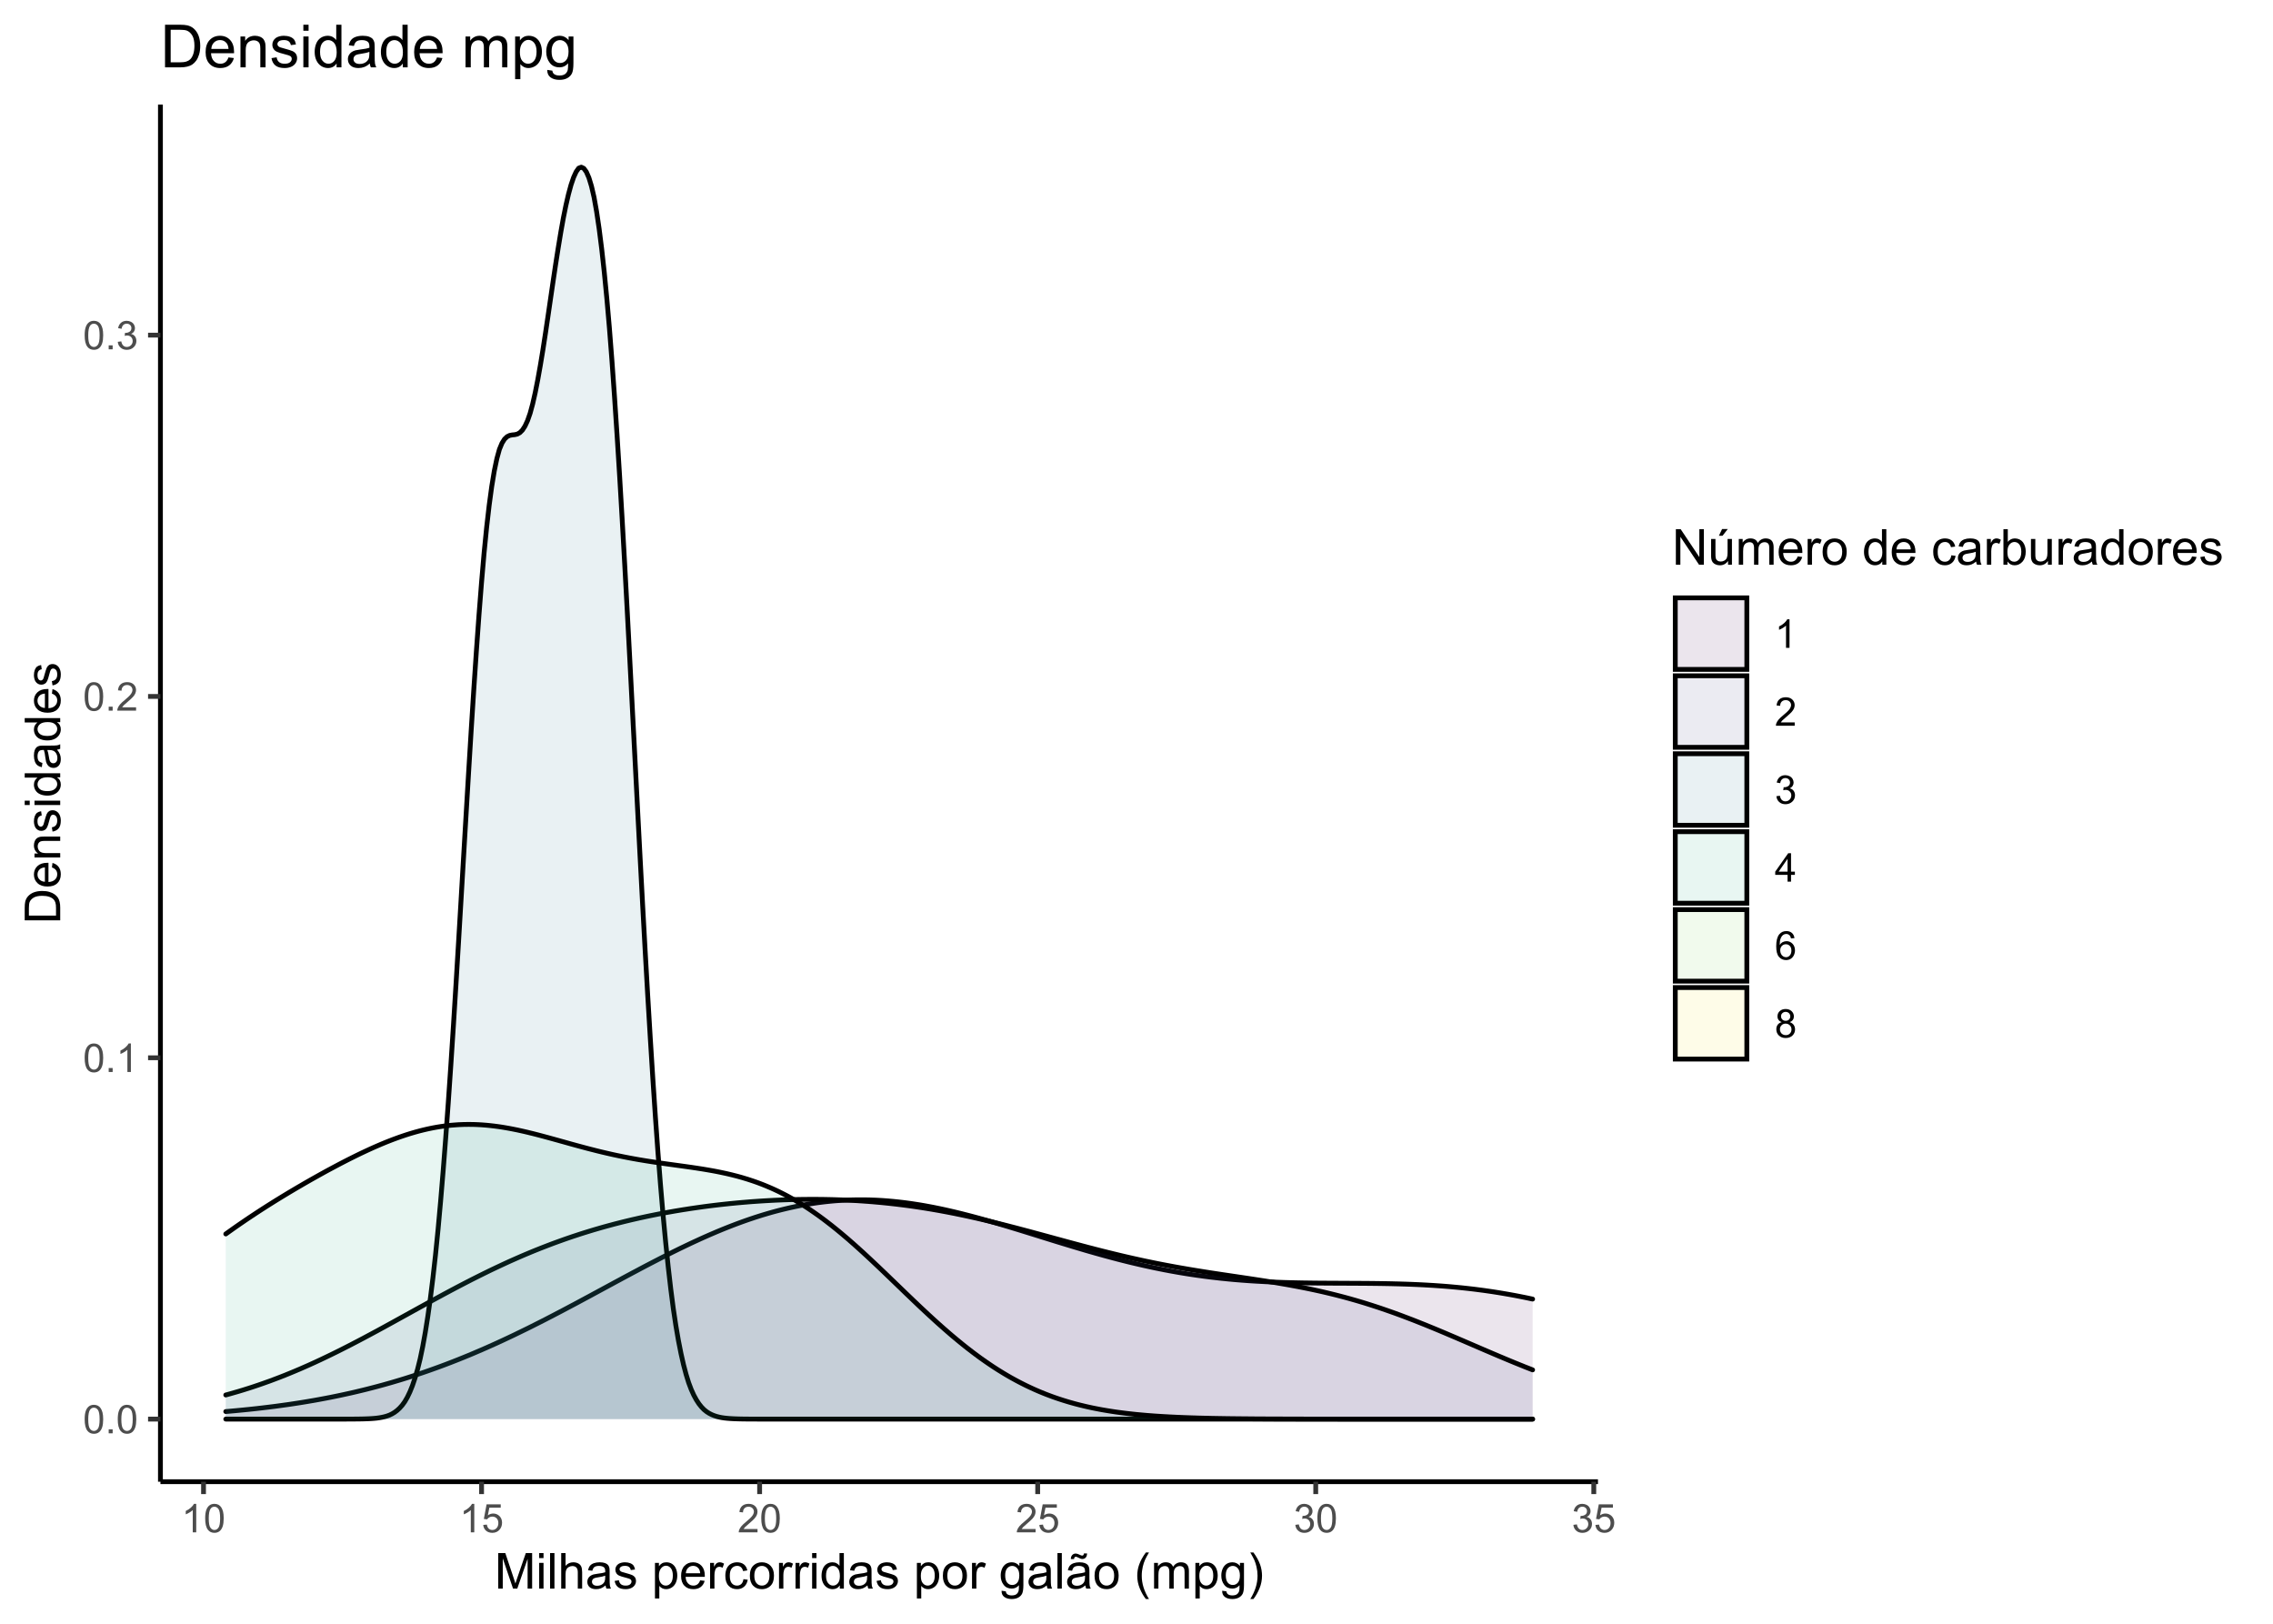 <?xml version="1.0" encoding="UTF-8"?>
<svg xmlns="http://www.w3.org/2000/svg" xmlns:xlink="http://www.w3.org/1999/xlink" width="504pt" height="360pt" viewBox="0 0 504 360" version="1.1">
<defs>
<g>
<symbol overflow="visible" id="glyph0-0">
<path style="stroke:none;" d="M 1.102 0 L 1.102 -5.5 L 5.5 -5.5 L 5.5 0 Z M 1.238 -0.137 L 5.363 -0.137 L 5.363 -5.363 L 1.238 -5.363 Z M 1.238 -0.137 "/>
</symbol>
<symbol overflow="visible" id="glyph0-1">
<path style="stroke:none;" d="M 0.367 -3.105 C 0.363 -3.848 0.438 -4.445 0.594 -4.902 C 0.742 -5.355 0.973 -5.707 1.277 -5.953 C 1.578 -6.199 1.957 -6.32 2.418 -6.324 C 2.754 -6.32 3.051 -6.254 3.309 -6.121 C 3.562 -5.984 3.773 -5.789 3.938 -5.531 C 4.102 -5.273 4.23 -4.961 4.328 -4.594 C 4.422 -4.227 4.469 -3.73 4.473 -3.105 C 4.469 -2.367 4.395 -1.77 4.242 -1.316 C 4.09 -0.859 3.863 -0.508 3.562 -0.262 C 3.258 -0.016 2.875 0.105 2.418 0.109 C 1.809 0.105 1.332 -0.109 0.988 -0.547 C 0.57 -1.066 0.363 -1.922 0.367 -3.105 Z M 1.16 -3.105 C 1.16 -2.07 1.281 -1.379 1.523 -1.039 C 1.766 -0.695 2.062 -0.527 2.418 -0.527 C 2.773 -0.527 3.074 -0.699 3.316 -1.043 C 3.559 -1.387 3.68 -2.074 3.68 -3.105 C 3.68 -4.145 3.559 -4.832 3.316 -5.172 C 3.074 -5.512 2.77 -5.684 2.41 -5.684 C 2.051 -5.684 1.77 -5.531 1.559 -5.234 C 1.293 -4.844 1.16 -4.137 1.16 -3.105 Z M 1.16 -3.105 "/>
</symbol>
<symbol overflow="visible" id="glyph0-2">
<path style="stroke:none;" d="M 0.801 0 L 0.801 -0.883 L 1.68 -0.883 L 1.68 0 Z M 0.801 0 "/>
</symbol>
<symbol overflow="visible" id="glyph0-3">
<path style="stroke:none;" d="M 3.277 0 L 2.504 0 L 2.504 -4.93 C 2.316 -4.75 2.074 -4.574 1.773 -4.395 C 1.469 -4.215 1.195 -4.082 0.957 -3.996 L 0.957 -4.742 C 1.387 -4.941 1.766 -5.188 2.09 -5.48 C 2.414 -5.77 2.645 -6.051 2.781 -6.324 L 3.277 -6.324 Z M 3.277 0 "/>
</symbol>
<symbol overflow="visible" id="glyph0-4">
<path style="stroke:none;" d="M 4.43 -0.742 L 4.43 0 L 0.266 0 C 0.258 -0.188 0.289 -0.367 0.355 -0.539 C 0.461 -0.82 0.629 -1.098 0.863 -1.375 C 1.094 -1.648 1.434 -1.965 1.879 -2.328 C 2.562 -2.887 3.023 -3.332 3.266 -3.664 C 3.5 -3.988 3.621 -4.301 3.625 -4.594 C 3.621 -4.898 3.512 -5.156 3.297 -5.367 C 3.074 -5.578 2.789 -5.684 2.441 -5.684 C 2.066 -5.684 1.77 -5.57 1.547 -5.348 C 1.32 -5.125 1.207 -4.816 1.207 -4.422 L 0.414 -4.504 C 0.465 -5.094 0.668 -5.543 1.027 -5.855 C 1.379 -6.164 1.855 -6.32 2.457 -6.324 C 3.059 -6.32 3.539 -6.152 3.891 -5.82 C 4.242 -5.484 4.418 -5.07 4.422 -4.578 C 4.418 -4.32 4.367 -4.074 4.266 -3.832 C 4.164 -3.59 3.992 -3.332 3.754 -3.062 C 3.512 -2.793 3.113 -2.426 2.562 -1.957 C 2.094 -1.566 1.797 -1.301 1.664 -1.16 C 1.531 -1.02 1.422 -0.879 1.34 -0.742 Z M 4.43 -0.742 "/>
</symbol>
<symbol overflow="visible" id="glyph0-5">
<path style="stroke:none;" d="M 0.371 -1.664 L 1.145 -1.766 C 1.23 -1.324 1.383 -1.008 1.598 -0.816 C 1.809 -0.621 2.066 -0.527 2.375 -0.527 C 2.734 -0.527 3.043 -0.652 3.297 -0.906 C 3.547 -1.156 3.672 -1.469 3.676 -1.844 C 3.672 -2.195 3.555 -2.488 3.324 -2.719 C 3.09 -2.949 2.797 -3.062 2.441 -3.066 C 2.293 -3.062 2.109 -3.035 1.895 -2.98 L 1.98 -3.66 C 2.031 -3.652 2.07 -3.648 2.105 -3.652 C 2.434 -3.648 2.73 -3.734 2.996 -3.91 C 3.254 -4.078 3.387 -4.344 3.391 -4.703 C 3.387 -4.984 3.289 -5.219 3.102 -5.406 C 2.906 -5.59 2.66 -5.684 2.359 -5.688 C 2.055 -5.684 1.805 -5.59 1.605 -5.402 C 1.402 -5.215 1.273 -4.93 1.219 -4.555 L 0.445 -4.691 C 0.539 -5.207 0.754 -5.609 1.09 -5.895 C 1.426 -6.18 1.844 -6.32 2.344 -6.324 C 2.688 -6.32 3.004 -6.246 3.293 -6.102 C 3.582 -5.953 3.801 -5.754 3.953 -5.5 C 4.105 -5.242 4.184 -4.973 4.184 -4.688 C 4.184 -4.414 4.109 -4.164 3.965 -3.945 C 3.816 -3.719 3.602 -3.543 3.316 -3.41 C 3.688 -3.324 3.977 -3.145 4.184 -2.875 C 4.391 -2.602 4.492 -2.262 4.496 -1.859 C 4.492 -1.305 4.293 -0.84 3.895 -0.461 C 3.492 -0.078 2.984 0.109 2.371 0.113 C 1.816 0.109 1.355 -0.051 0.992 -0.379 C 0.625 -0.707 0.418 -1.137 0.371 -1.664 Z M 0.371 -1.664 "/>
</symbol>
<symbol overflow="visible" id="glyph0-6">
<path style="stroke:none;" d="M 0.367 -1.648 L 1.176 -1.719 C 1.234 -1.32 1.375 -1.023 1.594 -0.824 C 1.812 -0.625 2.078 -0.527 2.391 -0.527 C 2.762 -0.527 3.074 -0.668 3.336 -0.949 C 3.59 -1.23 3.719 -1.602 3.723 -2.066 C 3.719 -2.504 3.594 -2.852 3.348 -3.109 C 3.098 -3.363 2.773 -3.492 2.375 -3.492 C 2.125 -3.492 1.902 -3.434 1.703 -3.32 C 1.5 -3.207 1.344 -3.062 1.23 -2.883 L 0.504 -2.977 L 1.113 -6.215 L 4.246 -6.215 L 4.246 -5.473 L 1.73 -5.473 L 1.391 -3.781 C 1.766 -4.039 2.164 -4.172 2.582 -4.176 C 3.129 -4.172 3.594 -3.98 3.973 -3.605 C 4.352 -3.223 4.539 -2.734 4.543 -2.137 C 4.539 -1.562 4.375 -1.07 4.043 -0.656 C 3.637 -0.148 3.086 0.105 2.391 0.109 C 1.816 0.105 1.348 -0.051 0.984 -0.371 C 0.621 -0.691 0.414 -1.117 0.367 -1.648 Z M 0.367 -1.648 "/>
</symbol>
<symbol overflow="visible" id="glyph0-7">
<path style="stroke:none;" d="M 2.844 0 L 2.844 -1.508 L 0.113 -1.508 L 0.113 -2.219 L 2.988 -6.301 L 3.617 -6.301 L 3.617 -2.219 L 4.469 -2.219 L 4.469 -1.508 L 3.617 -1.508 L 3.617 0 Z M 2.844 -2.219 L 2.844 -5.059 L 0.871 -2.219 Z M 2.844 -2.219 "/>
</symbol>
<symbol overflow="visible" id="glyph0-8">
<path style="stroke:none;" d="M 4.379 -4.758 L 3.609 -4.695 C 3.539 -4.996 3.441 -5.219 3.316 -5.359 C 3.105 -5.574 2.848 -5.684 2.543 -5.688 C 2.297 -5.684 2.078 -5.617 1.895 -5.484 C 1.648 -5.305 1.457 -5.043 1.32 -4.703 C 1.176 -4.363 1.105 -3.879 1.102 -3.25 C 1.285 -3.531 1.512 -3.742 1.781 -3.879 C 2.051 -4.016 2.332 -4.082 2.629 -4.086 C 3.141 -4.082 3.578 -3.895 3.945 -3.516 C 4.305 -3.137 4.488 -2.645 4.492 -2.047 C 4.488 -1.648 4.402 -1.281 4.234 -0.941 C 4.062 -0.602 3.828 -0.34 3.531 -0.16 C 3.23 0.02 2.895 0.105 2.52 0.109 C 1.871 0.105 1.344 -0.129 0.941 -0.602 C 0.531 -1.074 0.328 -1.855 0.332 -2.949 C 0.328 -4.16 0.551 -5.047 1.004 -5.602 C 1.395 -6.082 1.926 -6.32 2.59 -6.324 C 3.086 -6.32 3.492 -6.184 3.809 -5.906 C 4.125 -5.629 4.312 -5.246 4.379 -4.758 Z M 1.219 -2.039 C 1.219 -1.773 1.273 -1.516 1.387 -1.273 C 1.5 -1.027 1.66 -0.844 1.863 -0.719 C 2.066 -0.59 2.277 -0.527 2.504 -0.527 C 2.828 -0.527 3.109 -0.656 3.348 -0.922 C 3.578 -1.184 3.695 -1.543 3.699 -2 C 3.695 -2.43 3.582 -2.773 3.352 -3.027 C 3.117 -3.273 2.824 -3.398 2.477 -3.402 C 2.121 -3.398 1.824 -3.273 1.582 -3.027 C 1.34 -2.773 1.219 -2.445 1.219 -2.039 Z M 1.219 -2.039 "/>
</symbol>
<symbol overflow="visible" id="glyph0-9">
<path style="stroke:none;" d="M 1.555 -3.418 C 1.23 -3.531 0.992 -3.699 0.84 -3.918 C 0.684 -4.133 0.609 -4.395 0.609 -4.699 C 0.609 -5.156 0.773 -5.539 1.102 -5.855 C 1.43 -6.164 1.867 -6.32 2.418 -6.324 C 2.969 -6.32 3.41 -6.16 3.746 -5.844 C 4.078 -5.523 4.246 -5.137 4.25 -4.68 C 4.246 -4.387 4.172 -4.133 4.02 -3.918 C 3.863 -3.699 3.629 -3.531 3.32 -3.418 C 3.707 -3.285 4 -3.082 4.203 -2.805 C 4.402 -2.52 4.504 -2.184 4.508 -1.801 C 4.504 -1.258 4.312 -0.805 3.934 -0.441 C 3.551 -0.074 3.051 0.105 2.434 0.109 C 1.809 0.105 1.309 -0.074 0.926 -0.441 C 0.543 -0.809 0.352 -1.27 0.355 -1.82 C 0.352 -2.23 0.457 -2.574 0.668 -2.852 C 0.875 -3.125 1.168 -3.312 1.555 -3.418 Z M 1.402 -4.727 C 1.398 -4.426 1.496 -4.184 1.688 -3.996 C 1.879 -3.805 2.129 -3.707 2.438 -3.711 C 2.734 -3.707 2.977 -3.801 3.168 -3.992 C 3.355 -4.176 3.449 -4.406 3.453 -4.684 C 3.449 -4.965 3.352 -5.203 3.16 -5.398 C 2.961 -5.586 2.719 -5.684 2.43 -5.688 C 2.129 -5.684 1.883 -5.59 1.691 -5.402 C 1.496 -5.215 1.398 -4.988 1.402 -4.727 Z M 1.152 -1.816 C 1.148 -1.598 1.199 -1.383 1.309 -1.176 C 1.41 -0.969 1.566 -0.809 1.773 -0.695 C 1.98 -0.582 2.203 -0.527 2.441 -0.527 C 2.809 -0.527 3.113 -0.645 3.355 -0.883 C 3.594 -1.121 3.715 -1.426 3.719 -1.793 C 3.715 -2.164 3.59 -2.469 3.344 -2.715 C 3.094 -2.957 2.785 -3.082 2.414 -3.082 C 2.051 -3.082 1.75 -2.961 1.512 -2.719 C 1.27 -2.477 1.148 -2.176 1.152 -1.816 Z M 1.152 -1.816 "/>
</symbol>
<symbol overflow="visible" id="glyph1-0">
<path style="stroke:none;" d="M 1.375 0 L 1.375 -6.875 L 6.875 -6.875 L 6.875 0 Z M 1.547 -0.172 L 6.703 -0.172 L 6.703 -6.703 L 1.547 -6.703 Z M 1.547 -0.172 "/>
</symbol>
<symbol overflow="visible" id="glyph1-1">
<path style="stroke:none;" d="M 0.816 0 L 0.816 -7.875 L 2.383 -7.875 L 4.25 -2.297 C 4.418 -1.777 4.543 -1.387 4.625 -1.133 C 4.711 -1.414 4.852 -1.836 5.043 -2.395 L 6.93 -7.875 L 8.332 -7.875 L 8.332 0 L 7.328 0 L 7.328 -6.59 L 5.039 0 L 4.098 0 L 1.82 -6.703 L 1.82 0 Z M 0.816 0 "/>
</symbol>
<symbol overflow="visible" id="glyph1-2">
<path style="stroke:none;" d="M 0.73 -6.762 L 0.73 -7.875 L 1.695 -7.875 L 1.695 -6.762 Z M 0.73 0 L 0.73 -5.703 L 1.695 -5.703 L 1.695 0 Z M 0.73 0 "/>
</symbol>
<symbol overflow="visible" id="glyph1-3">
<path style="stroke:none;" d="M 0.703 0 L 0.703 -7.875 L 1.672 -7.875 L 1.672 0 Z M 0.703 0 "/>
</symbol>
<symbol overflow="visible" id="glyph1-4">
<path style="stroke:none;" d="M 0.727 0 L 0.727 -7.875 L 1.691 -7.875 L 1.691 -5.047 C 2.141 -5.566 2.711 -5.828 3.398 -5.832 C 3.82 -5.828 4.188 -5.746 4.5 -5.582 C 4.812 -5.414 5.035 -5.184 5.168 -4.891 C 5.301 -4.598 5.367 -4.172 5.371 -3.613 L 5.371 0 L 4.406 0 L 4.406 -3.613 C 4.406 -4.094 4.301 -4.445 4.09 -4.668 C 3.879 -4.887 3.582 -4.996 3.203 -5 C 2.914 -4.996 2.645 -4.922 2.395 -4.777 C 2.141 -4.625 1.961 -4.426 1.852 -4.172 C 1.742 -3.918 1.688 -3.566 1.691 -3.121 L 1.691 0 Z M 0.727 0 "/>
</symbol>
<symbol overflow="visible" id="glyph1-5">
<path style="stroke:none;" d="M 4.445 -0.703 C 4.086 -0.398 3.742 -0.184 3.414 -0.059 C 3.082 0.066 2.727 0.129 2.348 0.129 C 1.719 0.129 1.238 -0.023 0.902 -0.328 C 0.566 -0.633 0.398 -1.023 0.398 -1.504 C 0.398 -1.781 0.461 -2.035 0.586 -2.27 C 0.711 -2.496 0.875 -2.684 1.086 -2.824 C 1.289 -2.965 1.523 -3.07 1.781 -3.141 C 1.969 -3.191 2.254 -3.238 2.641 -3.289 C 3.418 -3.375 3.992 -3.488 4.367 -3.621 C 4.367 -3.754 4.371 -3.836 4.371 -3.871 C 4.371 -4.266 4.277 -4.543 4.098 -4.703 C 3.848 -4.918 3.48 -5.027 2.996 -5.031 C 2.539 -5.027 2.203 -4.949 1.988 -4.793 C 1.77 -4.633 1.609 -4.352 1.508 -3.949 L 0.562 -4.078 C 0.648 -4.48 0.789 -4.805 0.988 -5.055 C 1.184 -5.301 1.469 -5.492 1.844 -5.629 C 2.215 -5.762 2.645 -5.828 3.137 -5.832 C 3.621 -5.828 4.02 -5.773 4.324 -5.66 C 4.629 -5.543 4.852 -5.398 4.996 -5.227 C 5.137 -5.055 5.238 -4.836 5.297 -4.57 C 5.328 -4.406 5.344 -4.109 5.344 -3.68 L 5.344 -2.391 C 5.344 -1.492 5.363 -0.922 5.406 -0.684 C 5.445 -0.445 5.527 -0.219 5.648 0 L 4.641 0 C 4.539 -0.199 4.473 -0.434 4.445 -0.703 Z M 4.367 -2.863 C 4.012 -2.719 3.488 -2.598 2.789 -2.496 C 2.391 -2.438 2.105 -2.371 1.941 -2.301 C 1.773 -2.227 1.648 -2.121 1.562 -1.988 C 1.473 -1.848 1.43 -1.695 1.43 -1.531 C 1.43 -1.27 1.527 -1.055 1.723 -0.887 C 1.918 -0.711 2.203 -0.625 2.578 -0.629 C 2.949 -0.625 3.277 -0.707 3.57 -0.871 C 3.859 -1.031 4.074 -1.254 4.211 -1.543 C 4.312 -1.754 4.363 -2.078 4.367 -2.508 Z M 4.367 -2.863 "/>
</symbol>
<symbol overflow="visible" id="glyph1-6">
<path style="stroke:none;" d="M 0.34 -1.703 L 1.293 -1.852 C 1.344 -1.469 1.492 -1.172 1.742 -0.969 C 1.984 -0.762 2.328 -0.66 2.773 -0.664 C 3.211 -0.66 3.539 -0.75 3.758 -0.934 C 3.969 -1.113 4.078 -1.328 4.082 -1.574 C 4.078 -1.789 3.984 -1.961 3.797 -2.09 C 3.664 -2.172 3.332 -2.281 2.809 -2.418 C 2.098 -2.594 1.605 -2.75 1.332 -2.883 C 1.055 -3.012 0.848 -3.191 0.711 -3.422 C 0.566 -3.652 0.496 -3.906 0.5 -4.188 C 0.496 -4.441 0.555 -4.676 0.672 -4.895 C 0.785 -5.105 0.945 -5.289 1.148 -5.438 C 1.297 -5.547 1.5 -5.637 1.762 -5.715 C 2.02 -5.789 2.301 -5.828 2.602 -5.832 C 3.047 -5.828 3.438 -5.766 3.777 -5.637 C 4.113 -5.508 4.363 -5.332 4.527 -5.113 C 4.688 -4.891 4.797 -4.598 4.859 -4.234 L 3.914 -4.102 C 3.871 -4.395 3.746 -4.621 3.543 -4.789 C 3.336 -4.953 3.043 -5.039 2.668 -5.039 C 2.223 -5.039 1.906 -4.965 1.719 -4.816 C 1.523 -4.668 1.43 -4.496 1.434 -4.301 C 1.43 -4.176 1.469 -4.062 1.551 -3.965 C 1.629 -3.859 1.754 -3.773 1.922 -3.707 C 2.016 -3.668 2.301 -3.586 2.777 -3.461 C 3.461 -3.273 3.938 -3.121 4.207 -3.008 C 4.477 -2.891 4.688 -2.723 4.844 -2.504 C 4.996 -2.277 5.074 -2.004 5.074 -1.676 C 5.074 -1.352 4.98 -1.047 4.793 -0.766 C 4.605 -0.48 4.332 -0.262 3.98 -0.105 C 3.621 0.051 3.223 0.129 2.777 0.129 C 2.035 0.129 1.469 -0.023 1.082 -0.332 C 0.691 -0.641 0.445 -1.098 0.34 -1.703 Z M 0.34 -1.703 "/>
</symbol>
<symbol overflow="visible" id="glyph1-7">
<path style="stroke:none;" d=""/>
</symbol>
<symbol overflow="visible" id="glyph1-8">
<path style="stroke:none;" d="M 0.727 2.188 L 0.727 -5.703 L 1.605 -5.703 L 1.605 -4.961 C 1.812 -5.25 2.047 -5.469 2.309 -5.613 C 2.57 -5.758 2.887 -5.828 3.262 -5.832 C 3.746 -5.828 4.176 -5.703 4.551 -5.457 C 4.922 -5.203 5.203 -4.852 5.391 -4.395 C 5.578 -3.938 5.672 -3.438 5.676 -2.895 C 5.672 -2.309 5.566 -1.781 5.359 -1.316 C 5.148 -0.848 4.844 -0.488 4.449 -0.242 C 4.047 0.008 3.629 0.129 3.191 0.129 C 2.867 0.129 2.578 0.062 2.32 -0.074 C 2.062 -0.211 1.852 -0.383 1.691 -0.59 L 1.691 2.188 Z M 1.602 -2.82 C 1.598 -2.082 1.746 -1.539 2.047 -1.191 C 2.34 -0.836 2.699 -0.66 3.125 -0.664 C 3.551 -0.66 3.918 -0.844 4.227 -1.211 C 4.531 -1.574 4.688 -2.137 4.688 -2.898 C 4.688 -3.625 4.535 -4.168 4.238 -4.531 C 3.938 -4.891 3.582 -5.074 3.168 -5.074 C 2.754 -5.074 2.391 -4.879 2.074 -4.496 C 1.758 -4.109 1.598 -3.551 1.602 -2.82 Z M 1.602 -2.82 "/>
</symbol>
<symbol overflow="visible" id="glyph1-9">
<path style="stroke:none;" d="M 4.629 -1.836 L 5.629 -1.715 C 5.469 -1.125 5.176 -0.672 4.75 -0.352 C 4.324 -0.031 3.781 0.129 3.121 0.129 C 2.281 0.129 1.617 -0.125 1.133 -0.641 C 0.641 -1.152 0.398 -1.875 0.402 -2.805 C 0.398 -3.762 0.645 -4.504 1.145 -5.035 C 1.637 -5.562 2.277 -5.828 3.066 -5.832 C 3.824 -5.828 4.449 -5.57 4.934 -5.051 C 5.418 -4.531 5.66 -3.801 5.66 -2.863 C 5.66 -2.805 5.656 -2.719 5.656 -2.605 L 1.402 -2.605 C 1.434 -1.977 1.613 -1.496 1.934 -1.164 C 2.25 -0.828 2.645 -0.66 3.125 -0.664 C 3.477 -0.66 3.781 -0.754 4.031 -0.945 C 4.281 -1.129 4.48 -1.426 4.629 -1.836 Z M 1.457 -3.398 L 4.641 -3.398 C 4.598 -3.879 4.473 -4.238 4.273 -4.48 C 3.961 -4.852 3.562 -5.039 3.078 -5.039 C 2.629 -5.039 2.258 -4.891 1.957 -4.594 C 1.652 -4.297 1.484 -3.898 1.457 -3.398 Z M 1.457 -3.398 "/>
</symbol>
<symbol overflow="visible" id="glyph1-10">
<path style="stroke:none;" d="M 0.715 0 L 0.715 -5.703 L 1.586 -5.703 L 1.586 -4.84 C 1.805 -5.242 2.008 -5.508 2.199 -5.637 C 2.383 -5.766 2.59 -5.828 2.82 -5.832 C 3.141 -5.828 3.473 -5.727 3.812 -5.523 L 3.48 -4.625 C 3.242 -4.762 3.004 -4.832 2.773 -4.836 C 2.555 -4.832 2.363 -4.77 2.199 -4.645 C 2.027 -4.516 1.91 -4.34 1.844 -4.113 C 1.73 -3.77 1.676 -3.391 1.68 -2.984 L 1.68 0 Z M 0.715 0 "/>
</symbol>
<symbol overflow="visible" id="glyph1-11">
<path style="stroke:none;" d="M 4.445 -2.09 L 5.398 -1.965 C 5.289 -1.309 5.023 -0.797 4.598 -0.426 C 4.168 -0.055 3.645 0.129 3.023 0.129 C 2.242 0.129 1.613 -0.125 1.141 -0.637 C 0.664 -1.145 0.426 -1.875 0.43 -2.832 C 0.426 -3.441 0.527 -3.98 0.734 -4.445 C 0.938 -4.906 1.25 -5.254 1.668 -5.484 C 2.082 -5.715 2.535 -5.828 3.031 -5.832 C 3.645 -5.828 4.152 -5.672 4.547 -5.363 C 4.941 -5.047 5.191 -4.602 5.305 -4.027 L 4.367 -3.883 C 4.273 -4.262 4.117 -4.551 3.891 -4.746 C 3.664 -4.941 3.387 -5.039 3.066 -5.039 C 2.574 -5.039 2.18 -4.863 1.879 -4.516 C 1.57 -4.164 1.418 -3.613 1.422 -2.859 C 1.418 -2.09 1.566 -1.531 1.863 -1.184 C 2.156 -0.836 2.539 -0.66 3.012 -0.664 C 3.391 -0.66 3.707 -0.777 3.961 -1.012 C 4.215 -1.242 4.375 -1.602 4.445 -2.09 Z M 4.445 -2.09 "/>
</symbol>
<symbol overflow="visible" id="glyph1-12">
<path style="stroke:none;" d="M 0.367 -2.852 C 0.363 -3.906 0.656 -4.688 1.246 -5.199 C 1.734 -5.617 2.332 -5.828 3.039 -5.832 C 3.82 -5.828 4.461 -5.574 4.961 -5.062 C 5.457 -4.547 5.707 -3.836 5.711 -2.934 C 5.707 -2.195 5.598 -1.617 5.379 -1.199 C 5.156 -0.777 4.832 -0.449 4.414 -0.219 C 3.992 0.016 3.535 0.129 3.039 0.129 C 2.238 0.129 1.594 -0.125 1.105 -0.637 C 0.609 -1.148 0.363 -1.887 0.367 -2.852 Z M 1.359 -2.852 C 1.359 -2.121 1.516 -1.574 1.836 -1.211 C 2.152 -0.844 2.555 -0.66 3.039 -0.664 C 3.516 -0.66 3.914 -0.844 4.234 -1.211 C 4.551 -1.574 4.711 -2.133 4.715 -2.883 C 4.711 -3.586 4.551 -4.117 4.234 -4.484 C 3.91 -4.844 3.512 -5.027 3.039 -5.031 C 2.555 -5.027 2.152 -4.848 1.836 -4.488 C 1.516 -4.129 1.359 -3.582 1.359 -2.852 Z M 1.359 -2.852 "/>
</symbol>
<symbol overflow="visible" id="glyph1-13">
<path style="stroke:none;" d="M 4.426 0 L 4.426 -0.719 C 4.059 -0.152 3.527 0.129 2.832 0.129 C 2.371 0.129 1.953 0.004 1.574 -0.246 C 1.191 -0.496 0.895 -0.844 0.688 -1.297 C 0.477 -1.742 0.375 -2.262 0.375 -2.848 C 0.375 -3.414 0.469 -3.93 0.66 -4.395 C 0.848 -4.859 1.133 -5.215 1.516 -5.461 C 1.895 -5.707 2.32 -5.828 2.789 -5.832 C 3.133 -5.828 3.438 -5.758 3.707 -5.613 C 3.973 -5.469 4.191 -5.277 4.359 -5.047 L 4.359 -7.875 L 5.324 -7.875 L 5.324 0 Z M 1.371 -2.848 C 1.371 -2.113 1.523 -1.566 1.832 -1.207 C 2.137 -0.844 2.5 -0.66 2.922 -0.664 C 3.34 -0.66 3.699 -0.836 3.996 -1.184 C 4.293 -1.527 4.441 -2.055 4.441 -2.766 C 4.441 -3.547 4.289 -4.117 3.988 -4.484 C 3.688 -4.844 3.316 -5.027 2.879 -5.031 C 2.445 -5.027 2.086 -4.852 1.801 -4.504 C 1.512 -4.152 1.371 -3.602 1.371 -2.848 Z M 1.371 -2.848 "/>
</symbol>
<symbol overflow="visible" id="glyph1-14">
<path style="stroke:none;" d="M 0.547 0.473 L 1.488 0.613 C 1.527 0.898 1.637 1.109 1.816 1.246 C 2.055 1.422 2.379 1.512 2.797 1.516 C 3.242 1.512 3.59 1.422 3.832 1.246 C 4.074 1.062 4.238 0.812 4.328 0.492 C 4.379 0.297 4.402 -0.113 4.398 -0.746 C 3.973 -0.246 3.445 0 2.82 0 C 2.031 0 1.426 -0.281 1 -0.848 C 0.566 -1.41 0.352 -2.09 0.355 -2.883 C 0.352 -3.426 0.449 -3.926 0.648 -4.391 C 0.844 -4.848 1.129 -5.203 1.504 -5.457 C 1.875 -5.703 2.316 -5.828 2.824 -5.832 C 3.496 -5.828 4.051 -5.559 4.492 -5.016 L 4.492 -5.703 L 5.383 -5.703 L 5.383 -0.773 C 5.379 0.113 5.289 0.742 5.109 1.113 C 4.93 1.484 4.641 1.777 4.25 1.992 C 3.855 2.207 3.375 2.312 2.805 2.316 C 2.121 2.312 1.57 2.16 1.152 1.855 C 0.734 1.547 0.531 1.086 0.547 0.473 Z M 1.348 -2.953 C 1.348 -2.203 1.496 -1.656 1.793 -1.316 C 2.09 -0.969 2.461 -0.797 2.91 -0.801 C 3.352 -0.797 3.723 -0.969 4.027 -1.312 C 4.324 -1.656 4.477 -2.191 4.48 -2.922 C 4.477 -3.617 4.32 -4.145 4.016 -4.5 C 3.703 -4.852 3.332 -5.027 2.895 -5.031 C 2.465 -5.027 2.098 -4.852 1.797 -4.508 C 1.496 -4.156 1.348 -3.641 1.348 -2.953 Z M 1.348 -2.953 "/>
</symbol>
<symbol overflow="visible" id="glyph1-15">
<path style="stroke:none;" d="M 4.445 -0.703 C 4.086 -0.398 3.742 -0.184 3.414 -0.059 C 3.082 0.066 2.727 0.129 2.348 0.129 C 1.719 0.129 1.238 -0.023 0.902 -0.328 C 0.566 -0.633 0.398 -1.023 0.398 -1.504 C 0.398 -1.781 0.461 -2.035 0.586 -2.27 C 0.711 -2.496 0.875 -2.684 1.086 -2.824 C 1.289 -2.965 1.523 -3.07 1.781 -3.141 C 1.969 -3.191 2.254 -3.238 2.641 -3.289 C 3.418 -3.375 3.992 -3.488 4.367 -3.621 C 4.367 -3.754 4.371 -3.836 4.371 -3.871 C 4.371 -4.266 4.277 -4.543 4.098 -4.703 C 3.848 -4.918 3.48 -5.027 2.996 -5.031 C 2.539 -5.027 2.203 -4.949 1.988 -4.793 C 1.77 -4.633 1.609 -4.352 1.508 -3.949 L 0.562 -4.078 C 0.648 -4.48 0.789 -4.805 0.988 -5.055 C 1.184 -5.301 1.469 -5.492 1.844 -5.629 C 2.215 -5.762 2.645 -5.828 3.137 -5.832 C 3.621 -5.828 4.02 -5.773 4.324 -5.66 C 4.629 -5.543 4.852 -5.398 4.996 -5.227 C 5.137 -5.055 5.238 -4.836 5.297 -4.57 C 5.328 -4.406 5.344 -4.109 5.344 -3.68 L 5.344 -2.391 C 5.344 -1.492 5.363 -0.922 5.406 -0.684 C 5.445 -0.445 5.527 -0.219 5.648 0 L 4.641 0 C 4.539 -0.199 4.473 -0.434 4.445 -0.703 Z M 4.367 -2.863 C 4.012 -2.719 3.488 -2.598 2.789 -2.496 C 2.391 -2.438 2.105 -2.371 1.941 -2.301 C 1.773 -2.227 1.648 -2.121 1.562 -1.988 C 1.473 -1.848 1.43 -1.695 1.43 -1.531 C 1.43 -1.27 1.527 -1.055 1.723 -0.887 C 1.918 -0.711 2.203 -0.625 2.578 -0.629 C 2.949 -0.625 3.277 -0.707 3.57 -0.871 C 3.859 -1.031 4.074 -1.254 4.211 -1.543 C 4.312 -1.754 4.363 -2.078 4.367 -2.508 Z M 1.23 -6.547 C 1.227 -6.914 1.328 -7.211 1.535 -7.438 C 1.738 -7.656 2 -7.77 2.32 -7.773 C 2.539 -7.77 2.84 -7.672 3.227 -7.48 C 3.438 -7.371 3.605 -7.316 3.734 -7.32 C 3.844 -7.316 3.934 -7.348 3.996 -7.414 C 4.055 -7.473 4.098 -7.598 4.125 -7.789 L 4.824 -7.789 C 4.809 -7.375 4.707 -7.07 4.516 -6.867 C 4.316 -6.664 4.066 -6.562 3.77 -6.562 C 3.543 -6.562 3.246 -6.66 2.879 -6.863 C 2.637 -6.988 2.461 -7.055 2.352 -7.059 C 2.227 -7.055 2.129 -7.012 2.059 -6.93 C 1.973 -6.84 1.938 -6.711 1.945 -6.547 Z M 1.23 -6.547 "/>
</symbol>
<symbol overflow="visible" id="glyph1-16">
<path style="stroke:none;" d="M 2.574 2.316 C 2.035 1.637 1.586 0.852 1.219 -0.047 C 0.848 -0.949 0.66 -1.883 0.664 -2.852 C 0.66 -3.699 0.801 -4.516 1.078 -5.301 C 1.398 -6.203 1.895 -7.105 2.574 -8.008 L 3.266 -8.008 C 2.828 -7.262 2.543 -6.73 2.406 -6.414 C 2.184 -5.918 2.012 -5.402 1.891 -4.867 C 1.734 -4.195 1.656 -3.523 1.66 -2.848 C 1.656 -1.121 2.191 0.598 3.266 2.316 Z M 2.574 2.316 "/>
</symbol>
<symbol overflow="visible" id="glyph1-17">
<path style="stroke:none;" d="M 0.727 0 L 0.727 -5.703 L 1.59 -5.703 L 1.59 -4.902 C 1.766 -5.18 2.004 -5.406 2.305 -5.578 C 2.598 -5.746 2.938 -5.828 3.32 -5.832 C 3.738 -5.828 4.086 -5.742 4.359 -5.566 C 4.629 -5.391 4.816 -5.145 4.93 -4.836 C 5.379 -5.496 5.969 -5.828 6.691 -5.832 C 7.254 -5.828 7.688 -5.672 7.996 -5.363 C 8.297 -5.047 8.449 -4.566 8.453 -3.914 L 8.453 0 L 7.492 0 L 7.492 -3.594 C 7.488 -3.977 7.457 -4.254 7.398 -4.426 C 7.332 -4.594 7.219 -4.734 7.059 -4.84 C 6.891 -4.941 6.695 -4.992 6.477 -4.996 C 6.07 -4.992 5.738 -4.859 5.477 -4.594 C 5.211 -4.328 5.078 -3.898 5.082 -3.312 L 5.082 0 L 4.113 0 L 4.113 -3.707 C 4.113 -4.133 4.031 -4.453 3.875 -4.672 C 3.715 -4.883 3.461 -4.992 3.105 -4.996 C 2.832 -4.992 2.578 -4.922 2.348 -4.781 C 2.117 -4.637 1.949 -4.426 1.848 -4.152 C 1.738 -3.875 1.688 -3.477 1.691 -2.961 L 1.691 0 Z M 0.727 0 "/>
</symbol>
<symbol overflow="visible" id="glyph1-18">
<path style="stroke:none;" d="M 1.359 2.316 L 0.664 2.316 C 1.734 0.598 2.273 -1.121 2.273 -2.848 C 2.273 -3.52 2.195 -4.188 2.039 -4.852 C 1.918 -5.387 1.746 -5.902 1.531 -6.398 C 1.387 -6.719 1.098 -7.254 0.664 -8.008 L 1.359 -8.008 C 2.031 -7.105 2.527 -6.203 2.852 -5.301 C 3.125 -4.516 3.262 -3.699 3.266 -2.852 C 3.262 -1.883 3.078 -0.949 2.707 -0.047 C 2.336 0.852 1.887 1.637 1.359 2.316 Z M 1.359 2.316 "/>
</symbol>
<symbol overflow="visible" id="glyph1-19">
<path style="stroke:none;" d="M 0.836 0 L 0.836 -7.875 L 1.906 -7.875 L 6.043 -1.691 L 6.043 -7.875 L 7.043 -7.875 L 7.043 0 L 5.973 0 L 1.836 -6.188 L 1.836 0 Z M 0.836 0 "/>
</symbol>
<symbol overflow="visible" id="glyph1-20">
<path style="stroke:none;" d="M 4.465 0 L 4.465 -0.836 C 4.02 -0.191 3.414 0.129 2.652 0.129 C 2.312 0.129 2 0.066 1.711 -0.062 C 1.418 -0.191 1.199 -0.355 1.059 -0.551 C 0.914 -0.746 0.816 -0.984 0.762 -1.266 C 0.723 -1.453 0.703 -1.754 0.703 -2.172 L 0.703 -5.703 L 1.672 -5.703 L 1.672 -2.539 C 1.668 -2.031 1.688 -1.691 1.73 -1.52 C 1.785 -1.262 1.914 -1.062 2.113 -0.922 C 2.309 -0.773 2.555 -0.703 2.848 -0.703 C 3.137 -0.703 3.406 -0.777 3.66 -0.926 C 3.914 -1.074 4.094 -1.273 4.199 -1.531 C 4.305 -1.785 4.359 -2.16 4.359 -2.648 L 4.359 -5.703 L 5.328 -5.703 L 5.328 0 Z M 2.434 -6.414 L 3.148 -7.918 L 4.414 -7.918 L 3.234 -6.414 Z M 2.434 -6.414 "/>
</symbol>
<symbol overflow="visible" id="glyph1-21">
<path style="stroke:none;" d="M 1.617 0 L 0.719 0 L 0.719 -7.875 L 1.688 -7.875 L 1.688 -5.066 C 2.094 -5.574 2.613 -5.828 3.25 -5.832 C 3.598 -5.828 3.93 -5.758 4.246 -5.621 C 4.555 -5.477 4.812 -5.277 5.02 -5.023 C 5.219 -4.766 5.379 -4.457 5.496 -4.098 C 5.609 -3.73 5.664 -3.344 5.668 -2.938 C 5.664 -1.957 5.422 -1.203 4.941 -0.672 C 4.453 -0.137 3.875 0.129 3.203 0.129 C 2.527 0.129 2 -0.152 1.617 -0.715 Z M 1.605 -2.895 C 1.605 -2.207 1.699 -1.711 1.887 -1.414 C 2.191 -0.91 2.602 -0.66 3.121 -0.664 C 3.539 -0.66 3.902 -0.844 4.215 -1.215 C 4.52 -1.578 4.676 -2.129 4.68 -2.859 C 4.676 -3.602 4.527 -4.148 4.234 -4.508 C 3.938 -4.859 3.582 -5.039 3.164 -5.039 C 2.742 -5.039 2.375 -4.855 2.066 -4.488 C 1.758 -4.121 1.605 -3.59 1.605 -2.895 Z M 1.605 -2.895 "/>
</symbol>
<symbol overflow="visible" id="glyph1-22">
<path style="stroke:none;" d="M 4.465 0 L 4.465 -0.836 C 4.02 -0.191 3.414 0.129 2.652 0.129 C 2.312 0.129 2 0.066 1.711 -0.062 C 1.418 -0.191 1.199 -0.355 1.059 -0.551 C 0.914 -0.746 0.816 -0.984 0.762 -1.266 C 0.723 -1.453 0.703 -1.754 0.703 -2.172 L 0.703 -5.703 L 1.672 -5.703 L 1.672 -2.539 C 1.668 -2.031 1.688 -1.691 1.73 -1.52 C 1.785 -1.262 1.914 -1.062 2.113 -0.922 C 2.309 -0.773 2.555 -0.703 2.848 -0.703 C 3.137 -0.703 3.406 -0.777 3.66 -0.926 C 3.914 -1.074 4.094 -1.273 4.199 -1.531 C 4.305 -1.785 4.359 -2.16 4.359 -2.648 L 4.359 -5.703 L 5.328 -5.703 L 5.328 0 Z M 4.465 0 "/>
</symbol>
<symbol overflow="visible" id="glyph2-0">
<path style="stroke:none;" d="M 0 -1.375 L -6.875 -1.375 L -6.875 -6.875 L 0 -6.875 Z M -0.172 -1.547 L -0.172 -6.703 L -6.703 -6.703 L -6.703 -1.547 Z M -0.172 -1.547 "/>
</symbol>
<symbol overflow="visible" id="glyph2-1">
<path style="stroke:none;" d="M 0 -0.848 L -7.875 -0.848 L -7.875 -3.562 C -7.875 -4.172 -7.836 -4.637 -7.762 -4.965 C -7.656 -5.41 -7.469 -5.797 -7.195 -6.117 C -6.844 -6.531 -6.395 -6.84 -5.852 -7.051 C -5.301 -7.254 -4.676 -7.359 -3.98 -7.359 C -3.379 -7.359 -2.848 -7.289 -2.387 -7.148 C -1.922 -7.008 -1.543 -6.828 -1.242 -6.609 C -0.938 -6.391 -0.699 -6.152 -0.527 -5.895 C -0.355 -5.633 -0.223 -5.316 -0.133 -4.953 C -0.043 -4.586 0 -4.168 0 -3.691 Z M -0.93 -1.891 L -0.93 -3.57 C -0.926 -4.086 -0.973 -4.496 -1.074 -4.793 C -1.168 -5.09 -1.305 -5.324 -1.48 -5.5 C -1.727 -5.746 -2.059 -5.938 -2.477 -6.078 C -2.895 -6.211 -3.402 -6.281 -3.996 -6.285 C -4.816 -6.281 -5.449 -6.145 -5.895 -5.879 C -6.336 -5.605 -6.633 -5.277 -6.785 -4.895 C -6.891 -4.609 -6.941 -4.16 -6.945 -3.547 L -6.945 -1.891 Z M -0.93 -1.891 "/>
</symbol>
<symbol overflow="visible" id="glyph2-2">
<path style="stroke:none;" d="M -1.836 -4.629 L -1.715 -5.629 C -1.125 -5.469 -0.672 -5.176 -0.352 -4.75 C -0.031 -4.324 0.129 -3.781 0.129 -3.121 C 0.129 -2.281 -0.125 -1.617 -0.641 -1.133 C -1.152 -0.641 -1.875 -0.398 -2.805 -0.402 C -3.762 -0.398 -4.504 -0.645 -5.035 -1.145 C -5.562 -1.637 -5.828 -2.277 -5.832 -3.066 C -5.828 -3.824 -5.57 -4.449 -5.051 -4.934 C -4.531 -5.418 -3.801 -5.66 -2.863 -5.66 C -2.805 -5.66 -2.719 -5.656 -2.605 -5.656 L -2.605 -1.402 C -1.977 -1.434 -1.496 -1.613 -1.164 -1.934 C -0.828 -2.25 -0.66 -2.645 -0.664 -3.125 C -0.66 -3.477 -0.754 -3.781 -0.941 -4.031 C -1.125 -4.281 -1.422 -4.48 -1.836 -4.629 Z M -3.398 -1.457 L -3.398 -4.641 C -3.879 -4.598 -4.238 -4.473 -4.48 -4.273 C -4.852 -3.961 -5.039 -3.562 -5.039 -3.078 C -5.039 -2.629 -4.891 -2.258 -4.594 -1.957 C -4.297 -1.652 -3.898 -1.484 -3.398 -1.457 Z M -3.398 -1.457 "/>
</symbol>
<symbol overflow="visible" id="glyph2-3">
<path style="stroke:none;" d="M 0 -0.727 L -5.703 -0.727 L -5.703 -1.594 L -4.895 -1.594 C -5.516 -2.012 -5.828 -2.617 -5.832 -3.41 C -5.828 -3.754 -5.766 -4.066 -5.645 -4.355 C -5.52 -4.641 -5.359 -4.859 -5.16 -5.004 C -4.957 -5.145 -4.719 -5.242 -4.445 -5.305 C -4.266 -5.336 -3.953 -5.355 -3.508 -5.359 L 0 -5.359 L 0 -4.395 L -3.469 -4.395 C -3.863 -4.395 -4.156 -4.355 -4.352 -4.281 C -4.543 -4.203 -4.699 -4.07 -4.82 -3.879 C -4.934 -3.688 -4.992 -3.461 -4.996 -3.207 C -4.992 -2.793 -4.859 -2.438 -4.602 -2.141 C -4.336 -1.836 -3.844 -1.688 -3.117 -1.691 L 0 -1.691 Z M 0 -0.727 "/>
</symbol>
<symbol overflow="visible" id="glyph2-4">
<path style="stroke:none;" d="M -1.703 -0.34 L -1.852 -1.293 C -1.469 -1.344 -1.172 -1.492 -0.969 -1.742 C -0.762 -1.984 -0.66 -2.328 -0.664 -2.773 C -0.66 -3.211 -0.75 -3.539 -0.934 -3.758 C -1.113 -3.969 -1.328 -4.078 -1.574 -4.082 C -1.789 -4.078 -1.961 -3.984 -2.09 -3.797 C -2.172 -3.664 -2.281 -3.332 -2.418 -2.809 C -2.594 -2.098 -2.75 -1.609 -2.883 -1.336 C -3.012 -1.062 -3.191 -0.852 -3.422 -0.711 C -3.652 -0.566 -3.906 -0.496 -4.188 -0.5 C -4.441 -0.496 -4.676 -0.555 -4.895 -0.672 C -5.105 -0.785 -5.289 -0.945 -5.438 -1.148 C -5.547 -1.297 -5.637 -1.5 -5.715 -1.762 C -5.789 -2.02 -5.828 -2.301 -5.832 -2.602 C -5.828 -3.047 -5.766 -3.438 -5.637 -3.777 C -5.508 -4.113 -5.332 -4.363 -5.113 -4.527 C -4.891 -4.688 -4.598 -4.797 -4.234 -4.859 L -4.102 -3.914 C -4.395 -3.871 -4.621 -3.746 -4.789 -3.543 C -4.953 -3.336 -5.039 -3.043 -5.039 -2.668 C -5.039 -2.223 -4.965 -1.906 -4.816 -1.719 C -4.668 -1.523 -4.496 -1.43 -4.301 -1.434 C -4.176 -1.43 -4.062 -1.469 -3.965 -1.551 C -3.859 -1.629 -3.773 -1.754 -3.707 -1.922 C -3.668 -2.016 -3.586 -2.301 -3.461 -2.777 C -3.273 -3.461 -3.121 -3.938 -3.008 -4.207 C -2.891 -4.477 -2.723 -4.688 -2.5 -4.844 C -2.277 -4.996 -2.004 -5.074 -1.676 -5.074 C -1.352 -5.074 -1.047 -4.98 -0.766 -4.793 C -0.48 -4.605 -0.262 -4.332 -0.105 -3.98 C 0.051 -3.621 0.129 -3.223 0.129 -2.777 C 0.129 -2.035 -0.023 -1.469 -0.332 -1.082 C -0.641 -0.691 -1.098 -0.445 -1.703 -0.34 Z M -1.703 -0.34 "/>
</symbol>
<symbol overflow="visible" id="glyph2-5">
<path style="stroke:none;" d="M -6.762 -0.73 L -7.875 -0.73 L -7.875 -1.699 L -6.762 -1.699 Z M 0 -0.73 L -5.703 -0.73 L -5.703 -1.699 L 0 -1.695 Z M 0 -0.73 "/>
</symbol>
<symbol overflow="visible" id="glyph2-6">
<path style="stroke:none;" d="M 0 -4.426 L -0.719 -4.426 C -0.152 -4.059 0.129 -3.527 0.129 -2.832 C 0.129 -2.371 0.004 -1.953 -0.246 -1.574 C -0.496 -1.191 -0.844 -0.895 -1.297 -0.688 C -1.742 -0.477 -2.262 -0.375 -2.848 -0.375 C -3.414 -0.375 -3.93 -0.469 -4.395 -0.66 C -4.859 -0.848 -5.215 -1.133 -5.461 -1.516 C -5.707 -1.895 -5.828 -2.32 -5.832 -2.789 C -5.828 -3.133 -5.758 -3.438 -5.613 -3.707 C -5.469 -3.973 -5.277 -4.191 -5.047 -4.359 L -7.875 -4.363 L -7.875 -5.324 L 0 -5.324 Z M -2.848 -1.371 C -2.113 -1.371 -1.566 -1.523 -1.207 -1.832 C -0.844 -2.137 -0.66 -2.5 -0.664 -2.922 C -0.66 -3.34 -0.836 -3.699 -1.184 -3.996 C -1.527 -4.293 -2.055 -4.441 -2.766 -4.441 C -3.547 -4.441 -4.117 -4.289 -4.484 -3.988 C -4.844 -3.688 -5.027 -3.316 -5.031 -2.879 C -5.027 -2.445 -4.852 -2.086 -4.504 -1.801 C -4.152 -1.512 -3.602 -1.371 -2.848 -1.371 Z M -2.848 -1.371 "/>
</symbol>
<symbol overflow="visible" id="glyph2-7">
<path style="stroke:none;" d="M -0.703 -4.445 C -0.398 -4.086 -0.184 -3.742 -0.059 -3.414 C 0.066 -3.082 0.129 -2.727 0.129 -2.348 C 0.129 -1.719 -0.023 -1.238 -0.328 -0.902 C -0.633 -0.566 -1.023 -0.398 -1.504 -0.398 C -1.781 -0.398 -2.035 -0.461 -2.27 -0.586 C -2.496 -0.711 -2.684 -0.875 -2.824 -1.086 C -2.965 -1.289 -3.07 -1.523 -3.141 -1.785 C -3.191 -1.969 -3.238 -2.254 -3.289 -2.641 C -3.375 -3.418 -3.488 -3.992 -3.621 -4.367 C -3.754 -4.367 -3.836 -4.371 -3.871 -4.371 C -4.266 -4.371 -4.543 -4.277 -4.703 -4.098 C -4.918 -3.848 -5.027 -3.48 -5.031 -2.996 C -5.027 -2.539 -4.949 -2.203 -4.793 -1.988 C -4.633 -1.77 -4.352 -1.609 -3.949 -1.508 L -4.078 -0.562 C -4.48 -0.648 -4.805 -0.789 -5.055 -0.988 C -5.301 -1.184 -5.492 -1.469 -5.629 -1.844 C -5.762 -2.215 -5.828 -2.645 -5.832 -3.137 C -5.828 -3.621 -5.773 -4.02 -5.66 -4.324 C -5.543 -4.629 -5.398 -4.852 -5.227 -4.996 C -5.055 -5.137 -4.836 -5.238 -4.57 -5.297 C -4.406 -5.328 -4.109 -5.344 -3.68 -5.344 L -2.391 -5.344 C -1.492 -5.344 -0.922 -5.363 -0.684 -5.406 C -0.445 -5.445 -0.219 -5.527 0 -5.648 L 0 -4.641 C -0.199 -4.539 -0.434 -4.473 -0.703 -4.445 Z M -2.863 -4.367 C -2.719 -4.012 -2.598 -3.488 -2.496 -2.789 C -2.438 -2.391 -2.371 -2.109 -2.301 -1.945 C -2.227 -1.781 -2.121 -1.652 -1.988 -1.562 C -1.848 -1.473 -1.695 -1.43 -1.531 -1.43 C -1.27 -1.43 -1.055 -1.527 -0.887 -1.723 C -0.711 -1.918 -0.625 -2.203 -0.629 -2.578 C -0.625 -2.949 -0.707 -3.277 -0.871 -3.57 C -1.031 -3.859 -1.254 -4.074 -1.543 -4.211 C -1.754 -4.312 -2.078 -4.363 -2.508 -4.367 Z M -2.863 -4.367 "/>
</symbol>
<symbol overflow="visible" id="glyph3-0">
<path style="stroke:none;" d="M 1.648 0 L 1.648 -8.25 L 8.25 -8.25 L 8.25 0 Z M 1.855 -0.207 L 8.043 -0.207 L 8.043 -8.043 L 1.855 -8.043 Z M 1.855 -0.207 "/>
</symbol>
<symbol overflow="visible" id="glyph3-1">
<path style="stroke:none;" d="M 1.02 0 L 1.02 -9.449 L 4.273 -9.449 C 5.004 -9.445 5.566 -9.398 5.957 -9.312 C 6.492 -9.184 6.953 -8.961 7.34 -8.637 C 7.836 -8.215 8.207 -7.676 8.457 -7.02 C 8.699 -6.363 8.824 -5.613 8.828 -4.777 C 8.824 -4.055 8.742 -3.418 8.578 -2.867 C 8.41 -2.309 8.195 -1.852 7.934 -1.492 C 7.668 -1.129 7.379 -0.844 7.07 -0.633 C 6.758 -0.422 6.383 -0.262 5.945 -0.16 C 5.504 -0.051 5 0 4.43 0 Z M 2.27 -1.113 L 4.285 -1.113 C 4.902 -1.113 5.391 -1.172 5.75 -1.289 C 6.102 -1.406 6.387 -1.566 6.602 -1.777 C 6.895 -2.07 7.125 -2.469 7.289 -2.973 C 7.453 -3.473 7.535 -4.082 7.539 -4.797 C 7.535 -5.781 7.371 -6.539 7.051 -7.074 C 6.723 -7.602 6.332 -7.957 5.871 -8.141 C 5.535 -8.266 4.996 -8.332 4.254 -8.332 L 2.27 -8.332 Z M 2.27 -1.113 "/>
</symbol>
<symbol overflow="visible" id="glyph3-2">
<path style="stroke:none;" d="M 5.555 -2.203 L 6.754 -2.055 C 6.562 -1.352 6.211 -0.809 5.703 -0.422 C 5.188 -0.039 4.535 0.152 3.746 0.156 C 2.738 0.152 1.945 -0.152 1.363 -0.77 C 0.773 -1.383 0.48 -2.25 0.484 -3.363 C 0.48 -4.516 0.777 -5.41 1.371 -6.047 C 1.965 -6.68 2.734 -6.996 3.68 -7 C 4.594 -6.996 5.34 -6.684 5.922 -6.062 C 6.5 -5.438 6.789 -4.562 6.793 -3.434 C 6.789 -3.363 6.789 -3.258 6.785 -3.125 L 1.684 -3.125 C 1.723 -2.371 1.938 -1.797 2.32 -1.398 C 2.703 -0.996 3.18 -0.797 3.75 -0.801 C 4.176 -0.797 4.539 -0.906 4.84 -1.133 C 5.141 -1.352 5.379 -1.711 5.555 -2.203 Z M 1.746 -4.078 L 5.57 -4.078 C 5.516 -4.656 5.367 -5.086 5.129 -5.375 C 4.758 -5.82 4.281 -6.047 3.691 -6.047 C 3.16 -6.047 2.711 -5.867 2.348 -5.512 C 1.984 -5.152 1.785 -4.676 1.746 -4.078 Z M 1.746 -4.078 "/>
</symbol>
<symbol overflow="visible" id="glyph3-3">
<path style="stroke:none;" d="M 0.871 0 L 0.871 -6.844 L 1.914 -6.844 L 1.914 -5.871 C 2.414 -6.621 3.141 -6.996 4.094 -7 C 4.504 -6.996 4.883 -6.922 5.23 -6.777 C 5.574 -6.625 5.832 -6.43 6.008 -6.191 C 6.176 -5.949 6.297 -5.664 6.367 -5.336 C 6.41 -5.121 6.434 -4.746 6.434 -4.207 L 6.434 0 L 5.273 0 L 5.273 -4.164 C 5.273 -4.633 5.227 -4.984 5.137 -5.223 C 5.043 -5.453 4.883 -5.641 4.656 -5.781 C 4.426 -5.918 4.156 -5.988 3.848 -5.992 C 3.352 -5.988 2.926 -5.832 2.566 -5.523 C 2.207 -5.207 2.027 -4.613 2.031 -3.738 L 2.031 0 Z M 0.871 0 "/>
</symbol>
<symbol overflow="visible" id="glyph3-4">
<path style="stroke:none;" d="M 0.406 -2.043 L 1.555 -2.223 C 1.613 -1.762 1.793 -1.41 2.09 -1.168 C 2.383 -0.918 2.793 -0.797 3.324 -0.801 C 3.855 -0.797 4.254 -0.906 4.512 -1.125 C 4.77 -1.34 4.898 -1.594 4.898 -1.887 C 4.898 -2.148 4.785 -2.355 4.559 -2.508 C 4.398 -2.609 4 -2.738 3.371 -2.898 C 2.516 -3.113 1.926 -3.301 1.602 -3.457 C 1.27 -3.613 1.02 -3.828 0.852 -4.105 C 0.68 -4.383 0.598 -4.691 0.598 -5.027 C 0.598 -5.332 0.668 -5.613 0.809 -5.875 C 0.949 -6.133 1.137 -6.348 1.379 -6.523 C 1.555 -6.652 1.801 -6.766 2.117 -6.859 C 2.426 -6.949 2.762 -6.996 3.121 -7 C 3.656 -6.996 4.129 -6.918 4.535 -6.766 C 4.941 -6.609 5.238 -6.398 5.434 -6.137 C 5.621 -5.871 5.754 -5.52 5.832 -5.078 L 4.699 -4.926 C 4.645 -5.273 4.492 -5.547 4.25 -5.75 C 4 -5.945 3.652 -6.047 3.203 -6.047 C 2.668 -6.047 2.289 -5.957 2.062 -5.781 C 1.836 -5.602 1.723 -5.395 1.723 -5.164 C 1.723 -5.008 1.77 -4.875 1.863 -4.758 C 1.957 -4.633 2.105 -4.527 2.309 -4.445 C 2.422 -4.402 2.762 -4.305 3.332 -4.152 C 4.148 -3.93 4.719 -3.75 5.047 -3.609 C 5.367 -3.469 5.625 -3.266 5.812 -3.004 C 5.996 -2.734 6.086 -2.402 6.09 -2.012 C 6.086 -1.621 5.973 -1.258 5.75 -0.918 C 5.523 -0.574 5.199 -0.309 4.773 -0.125 C 4.348 0.062 3.867 0.152 3.332 0.156 C 2.441 0.152 1.762 -0.031 1.297 -0.398 C 0.828 -0.766 0.531 -1.312 0.406 -2.043 Z M 0.406 -2.043 "/>
</symbol>
<symbol overflow="visible" id="glyph3-5">
<path style="stroke:none;" d="M 0.875 -8.113 L 0.875 -9.449 L 2.035 -9.449 L 2.035 -8.113 Z M 0.875 0 L 0.875 -6.844 L 2.035 -6.844 L 2.035 0 Z M 0.875 0 "/>
</symbol>
<symbol overflow="visible" id="glyph3-6">
<path style="stroke:none;" d="M 5.312 0 L 5.312 -0.863 C 4.875 -0.184 4.238 0.152 3.398 0.156 C 2.852 0.152 2.348 0.004 1.891 -0.293 C 1.434 -0.594 1.078 -1.012 0.828 -1.555 C 0.574 -2.094 0.449 -2.715 0.453 -3.414 C 0.449 -4.098 0.562 -4.719 0.793 -5.273 C 1.016 -5.828 1.359 -6.254 1.816 -6.555 C 2.27 -6.848 2.777 -6.996 3.344 -7 C 3.754 -6.996 4.121 -6.91 4.445 -6.738 C 4.766 -6.562 5.027 -6.336 5.234 -6.059 L 5.234 -9.449 L 6.387 -9.449 L 6.387 0 Z M 1.645 -3.414 C 1.641 -2.535 1.824 -1.879 2.199 -1.449 C 2.566 -1.012 3.004 -0.797 3.508 -0.801 C 4.012 -0.797 4.441 -1.004 4.797 -1.422 C 5.152 -1.832 5.332 -2.465 5.332 -3.32 C 5.332 -4.254 5.148 -4.941 4.789 -5.379 C 4.422 -5.816 3.977 -6.035 3.453 -6.039 C 2.934 -6.035 2.504 -5.824 2.16 -5.406 C 1.812 -4.984 1.641 -4.32 1.645 -3.414 Z M 1.645 -3.414 "/>
</symbol>
<symbol overflow="visible" id="glyph3-7">
<path style="stroke:none;" d="M 5.336 -0.844 C 4.902 -0.477 4.488 -0.219 4.094 -0.07 C 3.695 0.078 3.27 0.152 2.816 0.156 C 2.062 0.152 1.484 -0.027 1.082 -0.395 C 0.676 -0.762 0.473 -1.234 0.477 -1.805 C 0.473 -2.141 0.551 -2.445 0.703 -2.723 C 0.855 -3 1.055 -3.223 1.305 -3.391 C 1.551 -3.555 1.828 -3.68 2.141 -3.77 C 2.363 -3.824 2.707 -3.883 3.172 -3.945 C 4.105 -4.055 4.797 -4.188 5.238 -4.344 C 5.242 -4.5 5.242 -4.602 5.246 -4.648 C 5.242 -5.117 5.133 -5.449 4.918 -5.645 C 4.617 -5.902 4.18 -6.035 3.598 -6.039 C 3.051 -6.035 2.645 -5.938 2.387 -5.75 C 2.125 -5.555 1.934 -5.219 1.812 -4.738 L 0.676 -4.891 C 0.777 -5.375 0.949 -5.766 1.184 -6.066 C 1.418 -6.363 1.758 -6.594 2.211 -6.758 C 2.656 -6.914 3.176 -6.996 3.766 -7 C 4.348 -6.996 4.82 -6.926 5.188 -6.793 C 5.547 -6.652 5.816 -6.48 5.992 -6.273 C 6.16 -6.062 6.281 -5.801 6.355 -5.484 C 6.391 -5.285 6.41 -4.926 6.414 -4.414 L 6.414 -2.867 C 6.41 -1.785 6.434 -1.105 6.488 -0.82 C 6.535 -0.535 6.633 -0.262 6.781 0 L 5.57 0 C 5.445 -0.238 5.367 -0.52 5.336 -0.844 Z M 5.238 -3.434 C 4.816 -3.262 4.184 -3.113 3.344 -2.996 C 2.863 -2.926 2.527 -2.852 2.332 -2.766 C 2.133 -2.68 1.98 -2.551 1.875 -2.387 C 1.766 -2.219 1.711 -2.035 1.715 -1.836 C 1.711 -1.523 1.828 -1.266 2.066 -1.062 C 2.297 -0.852 2.641 -0.75 3.094 -0.754 C 3.539 -0.75 3.934 -0.848 4.285 -1.047 C 4.629 -1.238 4.887 -1.508 5.055 -1.852 C 5.176 -2.109 5.238 -2.496 5.238 -3.012 Z M 5.238 -3.434 "/>
</symbol>
<symbol overflow="visible" id="glyph3-8">
<path style="stroke:none;" d=""/>
</symbol>
<symbol overflow="visible" id="glyph3-9">
<path style="stroke:none;" d="M 0.871 0 L 0.871 -6.844 L 1.906 -6.844 L 1.906 -5.883 C 2.117 -6.219 2.406 -6.488 2.766 -6.691 C 3.121 -6.895 3.527 -6.996 3.984 -7 C 4.488 -6.996 4.902 -6.891 5.23 -6.684 C 5.555 -6.469 5.785 -6.176 5.918 -5.801 C 6.457 -6.598 7.16 -6.996 8.031 -7 C 8.707 -6.996 9.23 -6.809 9.598 -6.434 C 9.961 -6.059 10.141 -5.48 10.145 -4.699 L 10.145 0 L 8.992 0 L 8.992 -4.312 C 8.988 -4.773 8.949 -5.105 8.879 -5.312 C 8.801 -5.516 8.664 -5.68 8.469 -5.805 C 8.266 -5.926 8.035 -5.988 7.773 -5.992 C 7.289 -5.988 6.891 -5.828 6.574 -5.512 C 6.254 -5.191 6.094 -4.68 6.098 -3.977 L 6.098 0 L 4.938 0 L 4.938 -4.445 C 4.934 -4.957 4.84 -5.344 4.652 -5.605 C 4.465 -5.859 4.156 -5.988 3.727 -5.992 C 3.398 -5.988 3.094 -5.902 2.816 -5.734 C 2.539 -5.559 2.34 -5.309 2.215 -4.98 C 2.09 -4.648 2.027 -4.172 2.031 -3.551 L 2.031 0 Z M 0.871 0 "/>
</symbol>
<symbol overflow="visible" id="glyph3-10">
<path style="stroke:none;" d="M 0.871 2.625 L 0.871 -6.844 L 1.926 -6.844 L 1.926 -5.957 C 2.172 -6.301 2.453 -6.562 2.77 -6.738 C 3.082 -6.91 3.465 -6.996 3.914 -7 C 4.496 -6.996 5.008 -6.844 5.457 -6.547 C 5.902 -6.242 6.242 -5.82 6.469 -5.273 C 6.695 -4.727 6.809 -4.125 6.812 -3.473 C 6.809 -2.77 6.684 -2.141 6.434 -1.582 C 6.184 -1.02 5.816 -0.59 5.34 -0.293 C 4.855 0.004 4.352 0.152 3.828 0.156 C 3.438 0.152 3.094 0.074 2.789 -0.09 C 2.48 -0.25 2.227 -0.457 2.031 -0.711 L 2.031 2.625 Z M 1.922 -3.383 C 1.922 -2.5 2.098 -1.852 2.457 -1.43 C 2.809 -1.008 3.242 -0.797 3.75 -0.801 C 4.266 -0.797 4.707 -1.016 5.074 -1.453 C 5.441 -1.891 5.625 -2.566 5.625 -3.48 C 5.625 -4.352 5.445 -5.004 5.086 -5.438 C 4.727 -5.871 4.297 -6.086 3.805 -6.09 C 3.305 -6.086 2.867 -5.855 2.492 -5.395 C 2.109 -4.93 1.922 -4.258 1.922 -3.383 Z M 1.922 -3.383 "/>
</symbol>
<symbol overflow="visible" id="glyph3-11">
<path style="stroke:none;" d="M 0.656 0.566 L 1.785 0.734 C 1.828 1.078 1.961 1.332 2.18 1.496 C 2.465 1.707 2.855 1.816 3.359 1.816 C 3.891 1.816 4.305 1.707 4.602 1.492 C 4.891 1.277 5.09 0.977 5.195 0.594 C 5.254 0.352 5.281 -0.141 5.277 -0.895 C 4.77 -0.297 4.137 0 3.383 0 C 2.438 0 1.711 -0.336 1.199 -1.016 C 0.68 -1.691 0.422 -2.508 0.426 -3.461 C 0.422 -4.113 0.539 -4.715 0.777 -5.27 C 1.012 -5.816 1.355 -6.242 1.805 -6.547 C 2.254 -6.844 2.781 -6.996 3.391 -7 C 4.195 -6.996 4.859 -6.668 5.387 -6.02 L 5.387 -6.844 L 6.457 -6.844 L 6.457 -0.93 C 6.457 0.137 6.348 0.891 6.133 1.336 C 5.914 1.781 5.57 2.133 5.102 2.391 C 4.629 2.648 4.051 2.777 3.363 2.777 C 2.547 2.777 1.887 2.594 1.387 2.227 C 0.883 1.859 0.641 1.305 0.656 0.566 Z M 1.617 -3.547 C 1.617 -2.645 1.793 -1.988 2.152 -1.578 C 2.504 -1.164 2.953 -0.961 3.492 -0.961 C 4.023 -0.961 4.469 -1.164 4.832 -1.574 C 5.191 -1.984 5.371 -2.629 5.375 -3.508 C 5.371 -4.34 5.188 -4.969 4.816 -5.398 C 4.445 -5.82 3.996 -6.035 3.473 -6.039 C 2.953 -6.035 2.516 -5.824 2.156 -5.41 C 1.797 -4.988 1.617 -4.367 1.617 -3.547 Z M 1.617 -3.547 "/>
</symbol>
</g>
<clipPath id="clip1">
  <path d="M 35.574 23.188 L 354.32 23.188 L 354.32 328.512 L 35.574 328.512 Z M 35.574 23.188 "/>
</clipPath>
</defs>
<g id="surface204">
<rect x="0" y="0" width="504" height="360" style="fill:rgb(100%,100%,100%);fill-opacity:1;stroke:none;"/>
<rect x="0" y="0" width="504" height="360" style="fill:rgb(100%,100%,100%);fill-opacity:1;stroke:none;"/>
<path style="fill:none;stroke-width:1.067;stroke-linecap:round;stroke-linejoin:round;stroke:rgb(100%,100%,100%);stroke-opacity:1;stroke-miterlimit:10;" d="M 0 360 L 504 360 L 504 0 L 0 0 Z M 0 360 "/>
<g clip-path="url(#clip1)" clip-rule="nonzero">
<path style=" stroke:none;fill-rule:nonzero;fill:rgb(100%,100%,100%);fill-opacity:1;" d="M 35.574 328.508 L 354.32 328.508 L 354.32 23.184 L 35.574 23.184 Z M 35.574 328.508 "/>
</g>
<path style=" stroke:none;fill-rule:nonzero;fill:rgb(26.667%,0.392%,32.941%);fill-opacity:0.102;" d="M 50.062 312.953 L 50.629 312.906 L 52.328 312.754 L 52.898 312.699 L 54.031 312.59 L 54.598 312.531 L 55.164 312.477 L 55.73 312.414 L 56.301 312.355 L 56.867 312.293 L 57.434 312.227 L 58 312.164 L 58.566 312.094 L 59.133 312.027 L 59.703 311.957 L 60.836 311.816 L 61.402 311.742 L 62.535 311.586 L 63.105 311.508 L 63.672 311.43 L 64.238 311.348 L 65.938 311.09 L 66.508 311 L 67.074 310.91 L 68.207 310.723 L 68.773 310.625 L 69.34 310.531 L 69.91 310.43 L 70.477 310.328 L 72.176 310.012 L 72.742 309.902 L 73.312 309.793 L 73.879 309.676 L 74.445 309.562 L 75.012 309.445 L 76.145 309.203 L 76.715 309.078 L 77.848 308.828 L 78.414 308.699 L 78.98 308.566 L 79.547 308.43 L 80.117 308.293 L 80.684 308.156 L 81.25 308.016 L 82.383 307.727 L 82.949 307.578 L 83.52 307.43 L 84.652 307.125 L 85.219 306.969 L 86.352 306.648 L 86.922 306.484 L 88.621 305.98 L 89.188 305.805 L 89.754 305.633 L 90.324 305.453 L 90.891 305.273 L 92.023 304.906 L 93.156 304.531 L 93.727 304.34 L 94.859 303.949 L 95.426 303.75 L 96.559 303.344 L 97.129 303.137 L 97.695 302.93 L 98.828 302.508 L 99.395 302.289 L 99.961 302.074 L 100.531 301.852 L 101.664 301.406 L 102.23 301.176 L 102.797 300.949 L 103.367 300.715 L 103.934 300.484 L 105.066 300.008 L 106.199 299.523 L 106.77 299.281 L 107.336 299.031 L 107.902 298.785 L 109.602 298.023 L 110.172 297.766 L 110.738 297.504 L 111.305 297.246 L 113.004 296.449 L 113.574 296.18 L 114.141 295.91 L 114.707 295.633 L 115.273 295.359 L 116.406 294.805 L 116.977 294.527 L 117.543 294.246 L 119.809 293.105 L 120.379 292.816 L 120.945 292.527 L 122.645 291.648 L 123.211 291.352 L 123.781 291.055 L 124.914 290.461 L 126.613 289.559 L 127.184 289.258 L 127.75 288.957 L 130.016 287.738 L 130.586 287.434 L 131.152 287.129 L 131.719 286.82 L 132.285 286.516 L 132.852 286.207 L 133.418 285.902 L 133.988 285.594 L 134.555 285.289 L 135.121 284.98 L 135.688 284.676 L 136.254 284.367 L 136.82 284.062 L 137.391 283.758 L 137.957 283.449 L 139.09 282.84 L 139.656 282.539 L 140.223 282.234 L 140.793 281.934 L 141.359 281.633 L 141.926 281.328 L 142.492 281.031 L 143.059 280.73 L 143.625 280.434 L 144.195 280.137 L 146.461 278.965 L 147.027 278.676 L 147.598 278.391 L 148.164 278.102 L 148.73 277.82 L 149.297 277.535 L 149.863 277.258 L 150.43 276.977 L 151 276.699 L 151.566 276.43 L 152.133 276.156 L 153.266 275.617 L 153.832 275.355 L 154.402 275.094 L 154.969 274.832 L 155.535 274.574 L 156.102 274.32 L 157.234 273.82 L 157.805 273.574 L 158.938 273.09 L 160.07 272.621 L 160.637 272.391 L 161.207 272.164 L 162.34 271.719 L 163.473 271.289 L 164.039 271.082 L 164.609 270.875 L 165.176 270.672 L 165.742 270.473 L 166.309 270.277 L 166.875 270.09 L 167.445 269.898 L 168.578 269.539 L 169.145 269.363 L 170.277 269.027 L 170.848 268.863 L 171.414 268.703 L 171.98 268.551 L 172.547 268.402 L 173.113 268.258 L 173.68 268.117 L 174.25 267.98 L 174.816 267.848 L 175.383 267.719 L 176.516 267.477 L 177.082 267.363 L 177.652 267.25 L 178.785 267.047 L 179.918 266.859 L 180.484 266.773 L 181.055 266.691 L 181.621 266.613 L 182.754 266.473 L 183.32 266.41 L 183.887 266.352 L 184.457 266.297 L 185.023 266.246 L 185.59 266.203 L 186.723 266.125 L 187.289 266.098 L 187.859 266.066 L 188.426 266.047 L 188.992 266.031 L 189.559 266.02 L 190.125 266.012 L 190.691 266.008 L 191.262 266.008 L 191.828 266.012 L 192.961 266.035 L 193.527 266.059 L 194.094 266.078 L 194.664 266.105 L 195.23 266.137 L 195.797 266.172 L 196.93 266.258 L 197.496 266.309 L 198.066 266.359 L 199.199 266.477 L 200.332 266.609 L 200.898 266.68 L 201.469 266.758 L 202.035 266.836 L 203.168 267.008 L 203.734 267.098 L 204.301 267.191 L 204.871 267.289 L 205.438 267.391 L 206.57 267.602 L 207.137 267.711 L 207.703 267.828 L 208.273 267.941 L 209.406 268.184 L 209.973 268.312 L 210.539 268.438 L 211.105 268.57 L 211.676 268.703 L 212.809 268.977 L 213.375 269.117 L 214.508 269.406 L 215.078 269.555 L 215.645 269.703 L 216.777 270.008 L 217.344 270.164 L 217.91 270.324 L 218.48 270.48 L 219.047 270.641 L 221.312 271.297 L 221.883 271.465 L 222.449 271.633 L 223.016 271.805 L 223.582 271.973 L 224.148 272.148 L 224.715 272.32 L 225.285 272.492 L 225.852 272.664 L 227.551 273.191 L 228.121 273.367 L 230.387 274.07 L 230.953 274.25 L 231.523 274.426 L 234.355 275.305 L 234.926 275.477 L 235.492 275.652 L 237.758 276.34 L 238.328 276.512 L 240.594 277.184 L 241.16 277.348 L 241.73 277.512 L 242.297 277.672 L 242.863 277.836 L 243.43 277.992 L 243.996 278.152 L 244.562 278.309 L 245.133 278.465 L 246.832 278.922 L 247.965 279.219 L 248.535 279.363 L 249.102 279.508 L 250.234 279.789 L 251.367 280.062 L 251.938 280.195 L 252.504 280.328 L 253.637 280.586 L 254.77 280.836 L 255.34 280.957 L 255.906 281.078 L 256.473 281.195 L 258.172 281.535 L 258.742 281.641 L 259.309 281.75 L 261.008 282.055 L 261.574 282.152 L 262.145 282.246 L 262.711 282.34 L 263.844 282.52 L 264.41 282.605 L 264.977 282.688 L 265.547 282.77 L 266.68 282.926 L 267.812 283.074 L 268.379 283.145 L 268.949 283.211 L 269.516 283.277 L 270.082 283.34 L 270.648 283.406 L 271.215 283.465 L 271.781 283.52 L 272.352 283.578 L 272.918 283.629 L 273.484 283.684 L 275.184 283.824 L 275.754 283.867 L 276.32 283.91 L 277.453 283.988 L 278.586 284.059 L 279.156 284.09 L 280.289 284.152 L 281.422 284.207 L 281.988 284.23 L 282.559 284.254 L 283.125 284.277 L 284.824 284.336 L 285.391 284.352 L 285.961 284.367 L 286.527 284.379 L 287.094 284.395 L 288.793 284.43 L 289.363 284.438 L 291.062 284.461 L 291.629 284.465 L 292.199 284.473 L 295.031 284.492 L 295.602 284.496 L 296.168 284.5 L 296.734 284.5 L 297.867 284.508 L 298.434 284.508 L 299.004 284.512 L 299.57 284.516 L 300.137 284.516 L 301.836 284.527 L 302.406 284.531 L 303.539 284.539 L 304.105 284.547 L 304.672 284.551 L 305.238 284.559 L 305.809 284.566 L 306.375 284.574 L 306.941 284.586 L 307.508 284.594 L 308.641 284.617 L 309.211 284.633 L 309.777 284.645 L 310.344 284.66 L 310.91 284.68 L 311.477 284.695 L 312.043 284.715 L 312.613 284.734 L 314.312 284.805 L 315.445 284.859 L 316.016 284.891 L 316.582 284.922 L 317.148 284.957 L 317.715 284.988 L 318.848 285.066 L 319.418 285.105 L 320.551 285.191 L 321.684 285.285 L 322.25 285.34 L 322.82 285.391 L 323.953 285.5 L 324.52 285.559 L 325.652 285.684 L 326.223 285.75 L 326.789 285.816 L 327.355 285.887 L 329.055 286.109 L 329.625 286.191 L 330.758 286.355 L 331.324 286.441 L 332.457 286.621 L 333.027 286.715 L 334.727 287.008 L 335.293 287.113 L 335.859 287.215 L 336.43 287.324 L 336.996 287.434 L 338.129 287.66 L 338.695 287.777 L 339.262 287.898 L 339.832 288.02 L 339.832 314.629 L 50.062 314.629 Z M 50.062 312.953 "/>
<path style="fill:none;stroke-width:1.067;stroke-linecap:round;stroke-linejoin:round;stroke:rgb(0%,0%,0%);stroke-opacity:1;stroke-miterlimit:10;" d="M 50.062 312.953 L 50.629 312.906 L 52.328 312.754 L 52.898 312.699 L 54.031 312.59 L 54.598 312.531 L 55.164 312.477 L 55.73 312.414 L 56.301 312.355 L 56.867 312.293 L 57.434 312.227 L 58 312.164 L 58.566 312.094 L 59.133 312.027 L 59.703 311.957 L 60.836 311.816 L 61.402 311.742 L 62.535 311.586 L 63.105 311.508 L 63.672 311.43 L 64.238 311.348 L 65.938 311.09 L 66.508 311 L 67.074 310.91 L 68.207 310.723 L 68.773 310.625 L 69.34 310.531 L 69.91 310.43 L 70.477 310.328 L 72.176 310.012 L 72.742 309.902 L 73.312 309.793 L 73.879 309.676 L 74.445 309.562 L 75.012 309.445 L 76.145 309.203 L 76.715 309.078 L 77.848 308.828 L 78.414 308.699 L 78.98 308.566 L 79.547 308.43 L 80.117 308.293 L 80.684 308.156 L 81.25 308.016 L 82.383 307.727 L 82.949 307.578 L 83.52 307.43 L 84.652 307.125 L 85.219 306.969 L 86.352 306.648 L 86.922 306.484 L 88.621 305.98 L 89.188 305.805 L 89.754 305.633 L 90.324 305.453 L 90.891 305.273 L 92.023 304.906 L 93.156 304.531 L 93.727 304.34 L 94.859 303.949 L 95.426 303.75 L 96.559 303.344 L 97.129 303.137 L 97.695 302.93 L 98.828 302.508 L 99.395 302.289 L 99.961 302.074 L 100.531 301.852 L 101.664 301.406 L 102.23 301.176 L 102.797 300.949 L 103.367 300.715 L 103.934 300.484 L 105.066 300.008 L 106.199 299.523 L 106.77 299.281 L 107.336 299.031 L 107.902 298.785 L 109.602 298.023 L 110.172 297.766 L 110.738 297.504 L 111.305 297.246 L 113.004 296.449 L 113.574 296.18 L 114.141 295.91 L 114.707 295.633 L 115.273 295.359 L 116.406 294.805 L 116.977 294.527 L 117.543 294.246 L 119.809 293.105 L 120.379 292.816 L 120.945 292.527 L 122.645 291.648 L 123.211 291.352 L 123.781 291.055 L 124.914 290.461 L 126.613 289.559 L 127.184 289.258 L 127.75 288.957 L 130.016 287.738 L 130.586 287.434 L 131.152 287.129 L 131.719 286.82 L 132.285 286.516 L 132.852 286.207 L 133.418 285.902 L 133.988 285.594 L 134.555 285.289 L 135.121 284.98 L 135.688 284.676 L 136.254 284.367 L 136.82 284.062 L 137.391 283.758 L 137.957 283.449 L 139.09 282.84 L 139.656 282.539 L 140.223 282.234 L 140.793 281.934 L 141.359 281.633 L 141.926 281.328 L 142.492 281.031 L 143.059 280.73 L 143.625 280.434 L 144.195 280.137 L 146.461 278.965 L 147.027 278.676 L 147.598 278.391 L 148.164 278.102 L 148.73 277.82 L 149.297 277.535 L 149.863 277.258 L 150.43 276.977 L 151 276.699 L 151.566 276.43 L 152.133 276.156 L 153.266 275.617 L 153.832 275.355 L 154.402 275.094 L 154.969 274.832 L 155.535 274.574 L 156.102 274.32 L 157.234 273.82 L 157.805 273.574 L 158.938 273.09 L 160.07 272.621 L 160.637 272.391 L 161.207 272.164 L 162.34 271.719 L 163.473 271.289 L 164.039 271.082 L 164.609 270.875 L 165.176 270.672 L 165.742 270.473 L 166.309 270.277 L 166.875 270.09 L 167.445 269.898 L 168.578 269.539 L 169.145 269.363 L 170.277 269.027 L 170.848 268.863 L 171.414 268.703 L 171.98 268.551 L 172.547 268.402 L 173.113 268.258 L 173.68 268.117 L 174.25 267.98 L 174.816 267.848 L 175.383 267.719 L 176.516 267.477 L 177.082 267.363 L 177.652 267.25 L 178.785 267.047 L 179.918 266.859 L 180.484 266.773 L 181.055 266.691 L 181.621 266.613 L 182.754 266.473 L 183.32 266.41 L 183.887 266.352 L 184.457 266.297 L 185.023 266.246 L 185.59 266.203 L 186.723 266.125 L 187.289 266.098 L 187.859 266.066 L 188.426 266.047 L 188.992 266.031 L 189.559 266.02 L 190.125 266.012 L 190.691 266.008 L 191.262 266.008 L 191.828 266.012 L 192.961 266.035 L 193.527 266.059 L 194.094 266.078 L 194.664 266.105 L 195.23 266.137 L 195.797 266.172 L 196.93 266.258 L 197.496 266.309 L 198.066 266.359 L 199.199 266.477 L 200.332 266.609 L 200.898 266.68 L 201.469 266.758 L 202.035 266.836 L 203.168 267.008 L 203.734 267.098 L 204.301 267.191 L 204.871 267.289 L 205.438 267.391 L 206.57 267.602 L 207.137 267.711 L 207.703 267.828 L 208.273 267.941 L 209.406 268.184 L 209.973 268.312 L 210.539 268.438 L 211.105 268.57 L 211.676 268.703 L 212.809 268.977 L 213.375 269.117 L 214.508 269.406 L 215.078 269.555 L 215.645 269.703 L 216.777 270.008 L 217.344 270.164 L 217.91 270.324 L 218.48 270.48 L 219.047 270.641 L 221.312 271.297 L 221.883 271.465 L 222.449 271.633 L 223.016 271.805 L 223.582 271.973 L 224.148 272.148 L 224.715 272.32 L 225.285 272.492 L 225.852 272.664 L 227.551 273.191 L 228.121 273.367 L 230.387 274.07 L 230.953 274.25 L 231.523 274.426 L 234.355 275.305 L 234.926 275.477 L 235.492 275.652 L 237.758 276.34 L 238.328 276.512 L 240.594 277.184 L 241.16 277.348 L 241.73 277.512 L 242.297 277.672 L 242.863 277.836 L 243.43 277.992 L 243.996 278.152 L 244.562 278.309 L 245.133 278.465 L 246.832 278.922 L 247.965 279.219 L 248.535 279.363 L 249.102 279.508 L 250.234 279.789 L 251.367 280.062 L 251.938 280.195 L 252.504 280.328 L 253.637 280.586 L 254.77 280.836 L 255.34 280.957 L 255.906 281.078 L 256.473 281.195 L 258.172 281.535 L 258.742 281.641 L 259.309 281.75 L 261.008 282.055 L 261.574 282.152 L 262.145 282.246 L 262.711 282.34 L 263.844 282.52 L 264.41 282.605 L 264.977 282.688 L 265.547 282.77 L 266.68 282.926 L 267.812 283.074 L 268.379 283.145 L 268.949 283.211 L 269.516 283.277 L 270.082 283.34 L 270.648 283.406 L 271.215 283.465 L 271.781 283.52 L 272.352 283.578 L 272.918 283.629 L 273.484 283.684 L 275.184 283.824 L 275.754 283.867 L 276.32 283.91 L 277.453 283.988 L 278.586 284.059 L 279.156 284.09 L 280.289 284.152 L 281.422 284.207 L 281.988 284.23 L 282.559 284.254 L 283.125 284.277 L 284.824 284.336 L 285.391 284.352 L 285.961 284.367 L 286.527 284.379 L 287.094 284.395 L 288.793 284.43 L 289.363 284.438 L 291.062 284.461 L 291.629 284.465 L 292.199 284.473 L 295.031 284.492 L 295.602 284.496 L 296.168 284.5 L 296.734 284.5 L 297.867 284.508 L 298.434 284.508 L 299.004 284.512 L 299.57 284.516 L 300.137 284.516 L 301.836 284.527 L 302.406 284.531 L 303.539 284.539 L 304.105 284.547 L 304.672 284.551 L 305.238 284.559 L 305.809 284.566 L 306.375 284.574 L 306.941 284.586 L 307.508 284.594 L 308.641 284.617 L 309.211 284.633 L 309.777 284.645 L 310.344 284.66 L 310.91 284.68 L 311.477 284.695 L 312.043 284.715 L 312.613 284.734 L 314.312 284.805 L 315.445 284.859 L 316.016 284.891 L 316.582 284.922 L 317.148 284.957 L 317.715 284.988 L 318.848 285.066 L 319.418 285.105 L 320.551 285.191 L 321.684 285.285 L 322.25 285.34 L 322.82 285.391 L 323.953 285.5 L 324.52 285.559 L 325.652 285.684 L 326.223 285.75 L 326.789 285.816 L 327.355 285.887 L 329.055 286.109 L 329.625 286.191 L 330.758 286.355 L 331.324 286.441 L 332.457 286.621 L 333.027 286.715 L 334.727 287.008 L 335.293 287.113 L 335.859 287.215 L 336.43 287.324 L 336.996 287.434 L 338.129 287.66 L 338.695 287.777 L 339.262 287.898 L 339.832 288.02 "/>
<path style=" stroke:none;fill-rule:nonzero;fill:rgb(25.49%,26.667%,52.941%);fill-opacity:0.102;" d="M 50.062 309.281 L 50.629 309.129 L 51.762 308.809 L 52.328 308.645 L 52.898 308.48 L 54.031 308.137 L 54.598 307.957 L 55.164 307.781 L 55.73 307.598 L 56.301 307.41 L 57.434 307.027 L 58 306.832 L 58.566 306.633 L 59.133 306.43 L 59.703 306.227 L 60.836 305.805 L 61.969 305.375 L 62.535 305.152 L 63.105 304.93 L 64.238 304.469 L 65.371 304 L 65.938 303.758 L 66.508 303.52 L 67.074 303.27 L 67.641 303.023 L 68.207 302.773 L 68.773 302.52 L 69.34 302.262 L 69.91 302.004 L 70.477 301.738 L 71.043 301.477 L 72.176 300.938 L 72.742 300.664 L 73.312 300.391 L 74.445 299.836 L 75.012 299.555 L 76.145 298.984 L 76.715 298.695 L 77.848 298.117 L 78.414 297.82 L 78.98 297.527 L 79.547 297.23 L 80.117 296.93 L 80.684 296.633 L 81.25 296.328 L 81.816 296.027 L 82.949 295.418 L 83.52 295.113 L 85.219 294.188 L 85.785 293.875 L 86.352 293.566 L 86.922 293.254 L 89.754 291.691 L 90.324 291.379 L 90.891 291.062 L 93.156 289.812 L 93.727 289.5 L 94.293 289.188 L 94.859 288.879 L 95.426 288.566 L 96.559 287.949 L 97.129 287.641 L 97.695 287.336 L 98.262 287.027 L 98.828 286.723 L 99.395 286.422 L 99.961 286.117 L 100.531 285.816 L 101.098 285.516 L 102.23 284.922 L 102.797 284.629 L 103.367 284.332 L 103.934 284.043 L 104.5 283.75 L 106.199 282.895 L 106.77 282.613 L 107.336 282.332 L 108.469 281.777 L 109.035 281.504 L 109.602 281.234 L 110.172 280.965 L 111.305 280.434 L 112.438 279.91 L 113.004 279.652 L 113.574 279.398 L 114.707 278.898 L 115.84 278.406 L 116.406 278.164 L 116.977 277.926 L 117.543 277.688 L 118.109 277.453 L 118.676 277.223 L 119.809 276.77 L 120.379 276.547 L 121.512 276.109 L 122.645 275.68 L 123.211 275.473 L 123.781 275.266 L 124.914 274.859 L 125.48 274.66 L 126.047 274.465 L 126.613 274.273 L 127.184 274.078 L 127.75 273.895 L 128.316 273.707 L 128.883 273.523 L 129.449 273.344 L 130.016 273.168 L 130.586 272.992 L 131.719 272.648 L 133.418 272.156 L 133.988 271.996 L 134.555 271.84 L 136.254 271.383 L 136.82 271.238 L 137.391 271.094 L 137.957 270.949 L 138.523 270.809 L 139.656 270.535 L 140.223 270.402 L 140.793 270.273 L 141.926 270.016 L 142.492 269.895 L 143.059 269.77 L 143.625 269.652 L 144.195 269.531 L 145.895 269.191 L 146.461 269.082 L 147.027 268.977 L 147.598 268.871 L 148.164 268.766 L 148.73 268.668 L 149.297 268.566 L 149.863 268.469 L 150.43 268.375 L 151 268.281 L 151.566 268.188 L 152.133 268.102 L 152.699 268.012 L 153.266 267.926 L 153.832 267.844 L 154.402 267.762 L 154.969 267.68 L 156.102 267.523 L 157.234 267.375 L 157.805 267.305 L 158.371 267.234 L 159.504 267.102 L 160.637 266.977 L 161.207 266.918 L 161.773 266.855 L 163.473 266.691 L 164.039 266.641 L 164.609 266.59 L 166.309 266.449 L 166.875 266.406 L 167.445 266.367 L 168.578 266.289 L 169.711 266.219 L 170.277 266.188 L 170.848 266.156 L 171.414 266.125 L 171.98 266.098 L 173.68 266.027 L 174.25 266.008 L 174.816 265.988 L 175.949 265.957 L 177.082 265.934 L 177.652 265.926 L 178.219 265.918 L 179.918 265.906 L 180.484 265.906 L 181.055 265.91 L 182.188 265.918 L 182.754 265.926 L 183.887 265.949 L 184.457 265.961 L 185.023 265.977 L 186.723 266.035 L 187.289 266.059 L 187.859 266.086 L 188.426 266.113 L 190.125 266.207 L 190.691 266.246 L 191.262 266.281 L 191.828 266.324 L 192.395 266.363 L 192.961 266.41 L 193.527 266.453 L 194.094 266.504 L 194.664 266.555 L 195.23 266.605 L 195.797 266.66 L 196.93 266.777 L 197.496 266.84 L 198.066 266.902 L 198.633 266.965 L 200.332 267.176 L 200.898 267.25 L 201.469 267.324 L 202.035 267.402 L 203.168 267.566 L 204.301 267.738 L 204.871 267.828 L 205.438 267.918 L 206.57 268.105 L 207.703 268.301 L 208.273 268.402 L 209.973 268.719 L 211.105 268.938 L 211.676 269.051 L 213.375 269.402 L 214.508 269.645 L 215.078 269.77 L 216.211 270.02 L 216.777 270.148 L 217.344 270.281 L 217.91 270.41 L 218.48 270.547 L 219.047 270.68 L 220.18 270.953 L 221.312 271.234 L 221.883 271.375 L 222.449 271.516 L 223.582 271.805 L 224.148 271.953 L 224.715 272.098 L 225.285 272.246 L 225.852 272.395 L 226.418 272.547 L 226.984 272.695 L 227.551 272.848 L 228.121 272.996 L 228.688 273.148 L 229.254 273.305 L 230.953 273.762 L 231.523 273.918 L 232.09 274.07 L 232.656 274.227 L 233.223 274.379 L 234.355 274.691 L 234.926 274.844 L 235.492 275 L 236.625 275.305 L 237.191 275.461 L 237.758 275.613 L 238.328 275.766 L 238.895 275.918 L 239.461 276.066 L 240.027 276.219 L 240.594 276.367 L 241.16 276.52 L 241.73 276.668 L 242.297 276.812 L 242.863 276.961 L 244.562 277.395 L 245.133 277.535 L 245.699 277.68 L 246.266 277.816 L 246.832 277.957 L 247.965 278.23 L 248.535 278.367 L 249.668 278.633 L 251.367 279.02 L 251.938 279.145 L 253.07 279.395 L 254.203 279.637 L 254.77 279.754 L 255.34 279.871 L 255.906 279.988 L 257.039 280.215 L 258.172 280.434 L 258.742 280.543 L 260.441 280.859 L 261.574 281.062 L 262.145 281.16 L 263.844 281.453 L 264.977 281.641 L 265.547 281.734 L 268.379 282.184 L 268.949 282.27 L 271.215 282.613 L 271.781 282.695 L 272.352 282.781 L 272.918 282.863 L 273.484 282.949 L 274.051 283.031 L 274.617 283.117 L 275.184 283.199 L 275.754 283.285 L 276.32 283.367 L 278.586 283.711 L 279.156 283.797 L 279.723 283.887 L 280.289 283.973 L 281.422 284.152 L 281.988 284.246 L 282.559 284.336 L 283.125 284.43 L 285.391 284.82 L 285.961 284.922 L 287.66 285.238 L 288.793 285.457 L 289.363 285.57 L 289.93 285.684 L 290.496 285.801 L 291.629 286.043 L 292.199 286.168 L 292.766 286.293 L 293.332 286.422 L 294.465 286.688 L 295.031 286.824 L 295.602 286.965 L 296.168 287.105 L 296.734 287.25 L 297.867 287.547 L 298.434 287.699 L 299.004 287.855 L 299.57 288.012 L 300.137 288.176 L 300.703 288.336 L 301.836 288.672 L 302.406 288.844 L 302.973 289.02 L 304.105 289.379 L 305.238 289.746 L 305.809 289.934 L 306.375 290.125 L 307.508 290.516 L 308.641 290.914 L 309.211 291.117 L 310.344 291.531 L 310.91 291.742 L 312.043 292.172 L 312.613 292.391 L 313.18 292.605 L 314.312 293.051 L 315.445 293.504 L 316.016 293.73 L 316.582 293.961 L 317.148 294.195 L 317.715 294.426 L 318.848 294.895 L 319.418 295.133 L 320.551 295.609 L 321.684 296.094 L 322.25 296.332 L 322.82 296.574 L 323.387 296.82 L 324.52 297.305 L 325.086 297.551 L 325.652 297.793 L 326.223 298.039 L 326.789 298.285 L 327.355 298.527 L 327.922 298.773 L 328.488 299.016 L 329.055 299.262 L 329.625 299.504 L 331.324 300.23 L 331.891 300.469 L 332.457 300.711 L 333.027 300.949 L 334.16 301.426 L 335.859 302.129 L 336.43 302.359 L 336.996 302.59 L 337.562 302.816 L 338.129 303.047 L 339.262 303.492 L 339.832 303.715 L 339.832 314.629 L 50.062 314.629 Z M 50.062 309.281 "/>
<path style="fill:none;stroke-width:1.067;stroke-linecap:round;stroke-linejoin:round;stroke:rgb(0%,0%,0%);stroke-opacity:1;stroke-miterlimit:10;" d="M 50.062 309.281 L 50.629 309.129 L 51.762 308.809 L 52.328 308.645 L 52.898 308.48 L 54.031 308.137 L 54.598 307.957 L 55.164 307.781 L 55.73 307.598 L 56.301 307.41 L 57.434 307.027 L 58 306.832 L 58.566 306.633 L 59.133 306.43 L 59.703 306.227 L 60.836 305.805 L 61.969 305.375 L 62.535 305.152 L 63.105 304.93 L 64.238 304.469 L 65.371 304 L 65.938 303.758 L 66.508 303.52 L 67.074 303.27 L 67.641 303.023 L 68.207 302.773 L 68.773 302.52 L 69.34 302.262 L 69.91 302.004 L 70.477 301.738 L 71.043 301.477 L 72.176 300.938 L 72.742 300.664 L 73.312 300.391 L 74.445 299.836 L 75.012 299.555 L 76.145 298.984 L 76.715 298.695 L 77.848 298.117 L 78.414 297.82 L 78.98 297.527 L 79.547 297.23 L 80.117 296.93 L 80.684 296.633 L 81.25 296.328 L 81.816 296.027 L 82.949 295.418 L 83.52 295.113 L 85.219 294.188 L 85.785 293.875 L 86.352 293.566 L 86.922 293.254 L 89.754 291.691 L 90.324 291.379 L 90.891 291.062 L 93.156 289.812 L 93.727 289.5 L 94.293 289.188 L 94.859 288.879 L 95.426 288.566 L 96.559 287.949 L 97.129 287.641 L 97.695 287.336 L 98.262 287.027 L 98.828 286.723 L 99.395 286.422 L 99.961 286.117 L 100.531 285.816 L 101.098 285.516 L 102.23 284.922 L 102.797 284.629 L 103.367 284.332 L 103.934 284.043 L 104.5 283.75 L 106.199 282.895 L 106.77 282.613 L 107.336 282.332 L 108.469 281.777 L 109.035 281.504 L 109.602 281.234 L 110.172 280.965 L 111.305 280.434 L 112.438 279.91 L 113.004 279.652 L 113.574 279.398 L 114.707 278.898 L 115.84 278.406 L 116.406 278.164 L 116.977 277.926 L 117.543 277.688 L 118.109 277.453 L 118.676 277.223 L 119.809 276.77 L 120.379 276.547 L 121.512 276.109 L 122.645 275.68 L 123.211 275.473 L 123.781 275.266 L 124.914 274.859 L 125.48 274.66 L 126.047 274.465 L 126.613 274.273 L 127.184 274.078 L 127.75 273.895 L 128.316 273.707 L 128.883 273.523 L 129.449 273.344 L 130.016 273.168 L 130.586 272.992 L 131.719 272.648 L 133.418 272.156 L 133.988 271.996 L 134.555 271.84 L 136.254 271.383 L 136.82 271.238 L 137.391 271.094 L 137.957 270.949 L 138.523 270.809 L 139.656 270.535 L 140.223 270.402 L 140.793 270.273 L 141.926 270.016 L 142.492 269.895 L 143.059 269.77 L 143.625 269.652 L 144.195 269.531 L 145.895 269.191 L 146.461 269.082 L 147.027 268.977 L 147.598 268.871 L 148.164 268.766 L 148.73 268.668 L 149.297 268.566 L 149.863 268.469 L 150.43 268.375 L 151 268.281 L 151.566 268.188 L 152.133 268.102 L 152.699 268.012 L 153.266 267.926 L 153.832 267.844 L 154.402 267.762 L 154.969 267.68 L 156.102 267.523 L 157.234 267.375 L 157.805 267.305 L 158.371 267.234 L 159.504 267.102 L 160.637 266.977 L 161.207 266.918 L 161.773 266.855 L 163.473 266.691 L 164.039 266.641 L 164.609 266.59 L 166.309 266.449 L 166.875 266.406 L 167.445 266.367 L 168.578 266.289 L 169.711 266.219 L 170.277 266.188 L 170.848 266.156 L 171.414 266.125 L 171.98 266.098 L 173.68 266.027 L 174.25 266.008 L 174.816 265.988 L 175.949 265.957 L 177.082 265.934 L 177.652 265.926 L 178.219 265.918 L 179.918 265.906 L 180.484 265.906 L 181.055 265.91 L 182.188 265.918 L 182.754 265.926 L 183.887 265.949 L 184.457 265.961 L 185.023 265.977 L 186.723 266.035 L 187.289 266.059 L 187.859 266.086 L 188.426 266.113 L 190.125 266.207 L 190.691 266.246 L 191.262 266.281 L 191.828 266.324 L 192.395 266.363 L 192.961 266.41 L 193.527 266.453 L 194.094 266.504 L 194.664 266.555 L 195.23 266.605 L 195.797 266.66 L 196.93 266.777 L 197.496 266.84 L 198.066 266.902 L 198.633 266.965 L 200.332 267.176 L 200.898 267.25 L 201.469 267.324 L 202.035 267.402 L 203.168 267.566 L 204.301 267.738 L 204.871 267.828 L 205.438 267.918 L 206.57 268.105 L 207.703 268.301 L 208.273 268.402 L 209.973 268.719 L 211.105 268.938 L 211.676 269.051 L 213.375 269.402 L 214.508 269.645 L 215.078 269.77 L 216.211 270.02 L 216.777 270.148 L 217.344 270.281 L 217.91 270.41 L 218.48 270.547 L 219.047 270.68 L 220.18 270.953 L 221.312 271.234 L 221.883 271.375 L 222.449 271.516 L 223.582 271.805 L 224.148 271.953 L 224.715 272.098 L 225.285 272.246 L 225.852 272.395 L 226.418 272.547 L 226.984 272.695 L 227.551 272.848 L 228.121 272.996 L 228.688 273.148 L 229.254 273.305 L 230.953 273.762 L 231.523 273.918 L 232.09 274.07 L 232.656 274.227 L 233.223 274.379 L 234.355 274.691 L 234.926 274.844 L 235.492 275 L 236.625 275.305 L 237.191 275.461 L 237.758 275.613 L 238.328 275.766 L 238.895 275.918 L 239.461 276.066 L 240.027 276.219 L 240.594 276.367 L 241.16 276.52 L 241.73 276.668 L 242.297 276.812 L 242.863 276.961 L 244.562 277.395 L 245.133 277.535 L 245.699 277.68 L 246.266 277.816 L 246.832 277.957 L 247.965 278.23 L 248.535 278.367 L 249.668 278.633 L 251.367 279.02 L 251.938 279.145 L 253.07 279.395 L 254.203 279.637 L 254.77 279.754 L 255.34 279.871 L 255.906 279.988 L 257.039 280.215 L 258.172 280.434 L 258.742 280.543 L 260.441 280.859 L 261.574 281.062 L 262.145 281.16 L 263.844 281.453 L 264.977 281.641 L 265.547 281.734 L 268.379 282.184 L 268.949 282.27 L 271.215 282.613 L 271.781 282.695 L 272.352 282.781 L 272.918 282.863 L 273.484 282.949 L 274.051 283.031 L 274.617 283.117 L 275.184 283.199 L 275.754 283.285 L 276.32 283.367 L 278.586 283.711 L 279.156 283.797 L 279.723 283.887 L 280.289 283.973 L 281.422 284.152 L 281.988 284.246 L 282.559 284.336 L 283.125 284.43 L 285.391 284.82 L 285.961 284.922 L 287.66 285.238 L 288.793 285.457 L 289.363 285.57 L 289.93 285.684 L 290.496 285.801 L 291.629 286.043 L 292.199 286.168 L 292.766 286.293 L 293.332 286.422 L 294.465 286.688 L 295.031 286.824 L 295.602 286.965 L 296.168 287.105 L 296.734 287.25 L 297.867 287.547 L 298.434 287.699 L 299.004 287.855 L 299.57 288.012 L 300.137 288.176 L 300.703 288.336 L 301.836 288.672 L 302.406 288.844 L 302.973 289.02 L 304.105 289.379 L 305.238 289.746 L 305.809 289.934 L 306.375 290.125 L 307.508 290.516 L 308.641 290.914 L 309.211 291.117 L 310.344 291.531 L 310.91 291.742 L 312.043 292.172 L 312.613 292.391 L 313.18 292.605 L 314.312 293.051 L 315.445 293.504 L 316.016 293.73 L 316.582 293.961 L 317.148 294.195 L 317.715 294.426 L 318.848 294.895 L 319.418 295.133 L 320.551 295.609 L 321.684 296.094 L 322.25 296.332 L 322.82 296.574 L 323.387 296.82 L 324.52 297.305 L 325.086 297.551 L 325.652 297.793 L 326.223 298.039 L 326.789 298.285 L 327.355 298.527 L 327.922 298.773 L 328.488 299.016 L 329.055 299.262 L 329.625 299.504 L 331.324 300.23 L 331.891 300.469 L 332.457 300.711 L 333.027 300.949 L 334.16 301.426 L 335.859 302.129 L 336.43 302.359 L 336.996 302.59 L 337.562 302.816 L 338.129 303.047 L 339.262 303.492 L 339.832 303.715 "/>
<path style=" stroke:none;fill-rule:nonzero;fill:rgb(16.471%,47.059%,55.686%);fill-opacity:0.102;" d="M 50.062 314.629 L 76.715 314.629 L 77.848 314.621 L 78.414 314.621 L 78.98 314.613 L 79.547 314.609 L 80.117 314.598 L 80.684 314.586 L 81.25 314.566 L 81.816 314.543 L 82.383 314.512 L 82.949 314.469 L 83.52 314.414 L 84.086 314.336 L 84.652 314.238 L 85.219 314.113 L 85.785 313.953 L 86.352 313.746 L 86.922 313.473 L 87.488 313.133 L 88.055 312.707 L 88.621 312.184 L 89.188 311.547 L 89.754 310.762 L 90.324 309.781 L 90.891 308.598 L 91.457 307.191 L 92.023 305.523 L 92.59 303.57 L 93.156 301.297 L 93.727 298.574 L 94.293 295.445 L 94.859 291.875 L 95.426 287.844 L 95.992 283.316 L 96.559 278.281 L 97.129 272.609 L 97.695 266.371 L 98.262 259.598 L 98.828 252.301 L 99.395 244.504 L 99.961 236.246 L 100.531 227.512 L 101.098 218.406 L 101.664 209.047 L 102.23 199.512 L 102.797 189.891 L 103.367 180.27 L 103.934 170.777 L 104.5 161.562 L 105.066 152.711 L 105.633 144.305 L 106.199 136.438 L 106.77 129.176 L 107.336 122.621 L 107.902 116.938 L 108.469 112.008 L 109.035 107.84 L 109.602 104.406 L 110.172 101.68 L 110.738 99.621 L 111.305 98.258 L 111.871 97.355 L 112.438 96.816 L 113.004 96.539 L 113.574 96.426 L 114.141 96.371 L 114.707 96.242 L 115.273 95.926 L 115.84 95.359 L 116.406 94.484 L 116.977 93.254 L 117.543 91.637 L 118.109 89.555 L 118.676 87.055 L 119.242 84.195 L 119.809 81.02 L 120.379 77.57 L 120.945 73.906 L 121.512 70.086 L 122.078 66.203 L 122.645 62.34 L 123.211 58.562 L 123.781 54.93 L 124.348 51.496 L 124.914 48.332 L 125.48 45.531 L 126.047 43.078 L 126.613 41.004 L 127.184 39.332 L 127.75 38.086 L 128.316 37.289 L 128.883 37.062 L 129.449 37.328 L 130.016 38.109 L 130.586 39.418 L 131.152 41.281 L 131.719 43.727 L 132.285 46.906 L 132.852 50.734 L 133.418 55.215 L 133.988 60.363 L 134.555 66.184 L 135.121 72.676 L 135.688 79.949 L 136.254 87.898 L 136.82 96.449 L 137.391 105.551 L 137.957 115.156 L 138.523 125.203 L 139.09 135.648 L 139.656 146.379 L 140.223 157.262 L 140.793 168.215 L 141.359 179.148 L 141.926 189.98 L 142.492 200.598 L 143.059 210.871 L 143.625 220.773 L 144.195 230.238 L 144.762 239.223 L 145.328 247.684 L 145.895 255.574 L 146.461 262.77 L 147.027 269.379 L 147.598 275.41 L 148.164 280.867 L 148.73 285.773 L 149.297 290.145 L 149.863 293.906 L 150.43 297.211 L 151 300.094 L 151.566 302.586 L 152.133 304.73 L 152.699 306.559 L 153.266 308.059 L 153.832 309.309 L 154.402 310.355 L 154.969 311.227 L 155.535 311.938 L 156.102 312.523 L 156.668 312.98 L 157.234 313.344 L 157.805 313.637 L 158.371 313.867 L 158.938 314.051 L 159.504 314.195 L 160.07 314.305 L 160.637 314.387 L 161.207 314.449 L 161.773 314.496 L 162.34 314.531 L 162.906 314.559 L 163.473 314.578 L 164.039 314.594 L 164.609 314.605 L 165.176 314.613 L 166.875 314.625 L 167.445 314.625 L 168.012 314.629 L 339.832 314.629 Z M 50.062 314.629 "/>
<path style="fill:none;stroke-width:1.067;stroke-linecap:round;stroke-linejoin:round;stroke:rgb(0%,0%,0%);stroke-opacity:1;stroke-miterlimit:10;" d="M 50.062 314.629 L 76.715 314.629 L 77.848 314.621 L 78.414 314.621 L 78.98 314.613 L 79.547 314.609 L 80.117 314.598 L 80.684 314.586 L 81.25 314.566 L 81.816 314.543 L 82.383 314.512 L 82.949 314.469 L 83.52 314.414 L 84.086 314.336 L 84.652 314.238 L 85.219 314.113 L 85.785 313.953 L 86.352 313.746 L 86.922 313.473 L 87.488 313.133 L 88.055 312.707 L 88.621 312.184 L 89.188 311.547 L 89.754 310.762 L 90.324 309.781 L 90.891 308.598 L 91.457 307.191 L 92.023 305.523 L 92.59 303.57 L 93.156 301.297 L 93.727 298.574 L 94.293 295.445 L 94.859 291.875 L 95.426 287.844 L 95.992 283.316 L 96.559 278.281 L 97.129 272.609 L 97.695 266.371 L 98.262 259.598 L 98.828 252.301 L 99.395 244.504 L 99.961 236.246 L 100.531 227.512 L 101.098 218.406 L 101.664 209.047 L 102.23 199.512 L 102.797 189.891 L 103.367 180.27 L 103.934 170.777 L 104.5 161.562 L 105.066 152.711 L 105.633 144.305 L 106.199 136.438 L 106.77 129.176 L 107.336 122.621 L 107.902 116.938 L 108.469 112.008 L 109.035 107.84 L 109.602 104.406 L 110.172 101.68 L 110.738 99.621 L 111.305 98.258 L 111.871 97.355 L 112.438 96.816 L 113.004 96.539 L 113.574 96.426 L 114.141 96.371 L 114.707 96.242 L 115.273 95.926 L 115.84 95.359 L 116.406 94.484 L 116.977 93.254 L 117.543 91.637 L 118.109 89.555 L 118.676 87.055 L 119.242 84.195 L 119.809 81.02 L 120.379 77.57 L 120.945 73.906 L 121.512 70.086 L 122.078 66.203 L 122.645 62.34 L 123.211 58.562 L 123.781 54.93 L 124.348 51.496 L 124.914 48.332 L 125.48 45.531 L 126.047 43.078 L 126.613 41.004 L 127.184 39.332 L 127.75 38.086 L 128.316 37.289 L 128.883 37.062 L 129.449 37.328 L 130.016 38.109 L 130.586 39.418 L 131.152 41.281 L 131.719 43.727 L 132.285 46.906 L 132.852 50.734 L 133.418 55.215 L 133.988 60.363 L 134.555 66.184 L 135.121 72.676 L 135.688 79.949 L 136.254 87.898 L 136.82 96.449 L 137.391 105.551 L 137.957 115.156 L 138.523 125.203 L 139.09 135.648 L 139.656 146.379 L 140.223 157.262 L 140.793 168.215 L 141.359 179.148 L 141.926 189.98 L 142.492 200.598 L 143.059 210.871 L 143.625 220.773 L 144.195 230.238 L 144.762 239.223 L 145.328 247.684 L 145.895 255.574 L 146.461 262.77 L 147.027 269.379 L 147.598 275.41 L 148.164 280.867 L 148.73 285.773 L 149.297 290.145 L 149.863 293.906 L 150.43 297.211 L 151 300.094 L 151.566 302.586 L 152.133 304.73 L 152.699 306.559 L 153.266 308.059 L 153.832 309.309 L 154.402 310.355 L 154.969 311.227 L 155.535 311.938 L 156.102 312.523 L 156.668 312.98 L 157.234 313.344 L 157.805 313.637 L 158.371 313.867 L 158.938 314.051 L 159.504 314.195 L 160.07 314.305 L 160.637 314.387 L 161.207 314.449 L 161.773 314.496 L 162.34 314.531 L 162.906 314.559 L 163.473 314.578 L 164.039 314.594 L 164.609 314.605 L 165.176 314.613 L 166.875 314.625 L 167.445 314.625 L 168.012 314.629 L 339.832 314.629 "/>
<path style=" stroke:none;fill-rule:nonzero;fill:rgb(13.333%,65.882%,51.765%);fill-opacity:0.102;" d="M 50.062 273.582 L 50.629 273.176 L 51.762 272.371 L 52.328 271.973 L 52.898 271.578 L 53.465 271.188 L 54.598 270.414 L 55.73 269.656 L 56.301 269.281 L 56.867 268.906 L 57.434 268.535 L 58 268.168 L 59.133 267.441 L 59.703 267.082 L 60.836 266.371 L 61.402 266.02 L 62.535 265.324 L 63.105 264.98 L 63.672 264.637 L 64.238 264.297 L 65.938 263.289 L 66.508 262.961 L 67.074 262.629 L 67.641 262.301 L 68.773 261.652 L 69.34 261.332 L 69.91 261.012 L 71.043 260.379 L 72.176 259.754 L 72.742 259.445 L 73.312 259.141 L 73.879 258.836 L 75.012 258.234 L 75.578 257.938 L 76.145 257.645 L 76.715 257.352 L 77.281 257.062 L 77.848 256.777 L 78.98 256.215 L 79.547 255.938 L 80.117 255.664 L 81.25 255.133 L 81.816 254.871 L 82.383 254.613 L 82.949 254.359 L 83.52 254.109 L 84.652 253.625 L 85.219 253.391 L 85.785 253.16 L 86.352 252.938 L 86.922 252.715 L 87.488 252.504 L 88.055 252.297 L 88.621 252.094 L 89.188 251.898 L 89.754 251.707 L 90.324 251.523 L 90.891 251.344 L 91.457 251.176 L 92.023 251.012 L 92.59 250.855 L 93.156 250.703 L 93.727 250.562 L 94.293 250.426 L 94.859 250.297 L 95.426 250.176 L 95.992 250.062 L 96.559 249.957 L 97.129 249.859 L 97.695 249.77 L 98.262 249.688 L 98.828 249.609 L 99.961 249.484 L 100.531 249.438 L 101.098 249.395 L 101.664 249.355 L 102.797 249.309 L 103.367 249.301 L 103.934 249.293 L 105.066 249.309 L 105.633 249.328 L 106.199 249.355 L 106.77 249.387 L 107.336 249.43 L 107.902 249.477 L 108.469 249.531 L 109.035 249.594 L 109.602 249.66 L 110.172 249.734 L 110.738 249.812 L 111.305 249.898 L 111.871 249.992 L 112.438 250.09 L 113.004 250.191 L 113.574 250.301 L 114.707 250.527 L 115.84 250.777 L 116.406 250.906 L 116.977 251.039 L 117.543 251.18 L 118.109 251.316 L 119.242 251.605 L 119.809 251.754 L 120.379 251.906 L 121.512 252.211 L 123.211 252.68 L 123.781 252.836 L 124.348 252.996 L 124.914 253.152 L 125.48 253.312 L 126.047 253.469 L 126.613 253.629 L 127.184 253.785 L 127.75 253.941 L 130.016 254.551 L 130.586 254.699 L 132.285 255.133 L 132.852 255.273 L 133.418 255.41 L 133.988 255.543 L 134.555 255.676 L 135.688 255.934 L 136.254 256.059 L 136.82 256.18 L 137.391 256.297 L 137.957 256.414 L 138.523 256.527 L 139.656 256.746 L 140.223 256.852 L 140.793 256.953 L 141.359 257.055 L 141.926 257.152 L 143.059 257.34 L 143.625 257.43 L 144.195 257.52 L 145.328 257.691 L 147.027 257.938 L 147.598 258.02 L 150.43 258.41 L 151 258.488 L 152.133 258.645 L 152.699 258.727 L 153.266 258.805 L 153.832 258.891 L 154.402 258.973 L 154.969 259.062 L 155.535 259.148 L 156.668 259.336 L 157.234 259.434 L 157.805 259.535 L 158.371 259.637 L 158.938 259.746 L 159.504 259.859 L 160.07 259.977 L 160.637 260.098 L 161.207 260.223 L 161.773 260.355 L 162.34 260.492 L 163.473 260.781 L 164.039 260.938 L 164.609 261.098 L 165.742 261.441 L 166.309 261.625 L 166.875 261.812 L 167.445 262.008 L 168.012 262.211 L 168.578 262.422 L 169.145 262.641 L 169.711 262.867 L 170.277 263.105 L 170.848 263.348 L 171.414 263.598 L 171.98 263.859 L 172.547 264.125 L 173.113 264.406 L 173.68 264.691 L 174.25 264.984 L 174.816 265.289 L 175.383 265.602 L 175.949 265.922 L 176.516 266.25 L 177.082 266.59 L 177.652 266.938 L 178.219 267.293 L 178.785 267.656 L 179.352 268.031 L 179.918 268.414 L 180.484 268.801 L 181.055 269.203 L 181.621 269.605 L 182.188 270.023 L 182.754 270.445 L 183.32 270.875 L 183.887 271.312 L 184.457 271.754 L 185.59 272.668 L 186.156 273.133 L 186.723 273.605 L 187.289 274.086 L 187.859 274.57 L 188.426 275.062 L 188.992 275.559 L 189.559 276.059 L 190.125 276.566 L 190.691 277.078 L 191.262 277.594 L 192.395 278.641 L 192.961 279.168 L 193.527 279.699 L 194.094 280.234 L 194.664 280.77 L 195.23 281.309 L 196.93 282.938 L 197.496 283.484 L 198.066 284.031 L 200.898 286.766 L 201.469 287.309 L 202.602 288.395 L 203.734 289.473 L 204.301 290.008 L 204.871 290.539 L 206.004 291.594 L 207.137 292.633 L 207.703 293.145 L 208.273 293.656 L 208.84 294.16 L 209.406 294.66 L 210.539 295.645 L 211.105 296.129 L 211.676 296.605 L 212.242 297.078 L 212.809 297.543 L 213.375 298.004 L 213.941 298.457 L 214.508 298.906 L 215.078 299.344 L 215.645 299.781 L 216.211 300.207 L 217.344 301.043 L 217.91 301.445 L 218.48 301.844 L 219.047 302.234 L 219.613 302.617 L 220.18 302.996 L 220.746 303.363 L 221.312 303.727 L 221.883 304.078 L 222.449 304.426 L 223.016 304.766 L 223.582 305.098 L 224.148 305.422 L 224.715 305.734 L 225.285 306.047 L 225.852 306.348 L 226.418 306.641 L 226.984 306.926 L 227.551 307.207 L 228.121 307.477 L 228.688 307.742 L 229.254 308 L 229.82 308.25 L 230.387 308.496 L 230.953 308.73 L 231.523 308.961 L 232.09 309.184 L 232.656 309.398 L 233.223 309.609 L 233.789 309.812 L 234.355 310.008 L 234.926 310.199 L 235.492 310.383 L 236.059 310.562 L 236.625 310.734 L 237.191 310.902 L 237.758 311.059 L 238.328 311.219 L 238.895 311.367 L 239.461 311.512 L 240.594 311.785 L 241.16 311.914 L 241.73 312.039 L 242.297 312.16 L 242.863 312.273 L 243.996 312.492 L 244.562 312.594 L 245.133 312.691 L 245.699 312.785 L 246.266 312.875 L 247.398 313.047 L 247.965 313.125 L 248.535 313.199 L 249.102 313.273 L 249.668 313.344 L 250.234 313.41 L 251.367 313.535 L 251.938 313.594 L 252.504 313.648 L 254.203 313.801 L 254.77 313.844 L 255.34 313.887 L 255.906 313.93 L 256.473 313.969 L 258.172 314.074 L 258.742 314.105 L 259.309 314.137 L 261.008 314.219 L 261.574 314.242 L 262.145 314.266 L 262.711 314.289 L 264.41 314.348 L 264.977 314.363 L 265.547 314.383 L 266.113 314.398 L 266.68 314.41 L 267.246 314.426 L 267.812 314.438 L 268.379 314.453 L 268.949 314.465 L 269.516 314.473 L 270.082 314.484 L 270.648 314.492 L 271.215 314.504 L 271.781 314.512 L 272.352 314.52 L 273.484 314.535 L 274.051 314.539 L 274.617 314.547 L 275.184 314.551 L 275.754 314.559 L 277.453 314.57 L 278.02 314.578 L 278.586 314.582 L 279.156 314.582 L 281.422 314.598 L 281.988 314.598 L 282.559 314.602 L 283.125 314.602 L 283.691 314.605 L 284.258 314.605 L 284.824 314.609 L 285.391 314.609 L 285.961 314.613 L 287.094 314.613 L 287.66 314.617 L 288.793 314.617 L 289.363 314.621 L 291.629 314.621 L 292.199 314.625 L 296.168 314.625 L 296.734 314.629 L 339.832 314.629 L 50.062 314.629 Z M 50.062 273.582 "/>
<path style="fill:none;stroke-width:1.067;stroke-linecap:round;stroke-linejoin:round;stroke:rgb(0%,0%,0%);stroke-opacity:1;stroke-miterlimit:10;" d="M 50.062 273.582 L 50.629 273.176 L 51.762 272.371 L 52.328 271.973 L 52.898 271.578 L 53.465 271.188 L 54.598 270.414 L 55.73 269.656 L 56.301 269.281 L 56.867 268.906 L 57.434 268.535 L 58 268.168 L 59.133 267.441 L 59.703 267.082 L 60.836 266.371 L 61.402 266.02 L 62.535 265.324 L 63.105 264.98 L 63.672 264.637 L 64.238 264.297 L 65.938 263.289 L 66.508 262.961 L 67.074 262.629 L 67.641 262.301 L 68.773 261.652 L 69.34 261.332 L 69.91 261.012 L 71.043 260.379 L 72.176 259.754 L 72.742 259.445 L 73.312 259.141 L 73.879 258.836 L 75.012 258.234 L 75.578 257.938 L 76.145 257.645 L 76.715 257.352 L 77.281 257.062 L 77.848 256.777 L 78.98 256.215 L 79.547 255.938 L 80.117 255.664 L 81.25 255.133 L 81.816 254.871 L 82.383 254.613 L 82.949 254.359 L 83.52 254.109 L 84.652 253.625 L 85.219 253.391 L 85.785 253.16 L 86.352 252.938 L 86.922 252.715 L 87.488 252.504 L 88.055 252.297 L 88.621 252.094 L 89.188 251.898 L 89.754 251.707 L 90.324 251.523 L 90.891 251.344 L 91.457 251.176 L 92.023 251.012 L 92.59 250.855 L 93.156 250.703 L 93.727 250.562 L 94.293 250.426 L 94.859 250.297 L 95.426 250.176 L 95.992 250.062 L 96.559 249.957 L 97.129 249.859 L 97.695 249.77 L 98.262 249.688 L 98.828 249.609 L 99.961 249.484 L 100.531 249.438 L 101.098 249.395 L 101.664 249.355 L 102.797 249.309 L 103.367 249.301 L 103.934 249.293 L 105.066 249.309 L 105.633 249.328 L 106.199 249.355 L 106.77 249.387 L 107.336 249.43 L 107.902 249.477 L 108.469 249.531 L 109.035 249.594 L 109.602 249.66 L 110.172 249.734 L 110.738 249.812 L 111.305 249.898 L 111.871 249.992 L 112.438 250.09 L 113.004 250.191 L 113.574 250.301 L 114.707 250.527 L 115.84 250.777 L 116.406 250.906 L 116.977 251.039 L 117.543 251.18 L 118.109 251.316 L 119.242 251.605 L 119.809 251.754 L 120.379 251.906 L 121.512 252.211 L 123.211 252.68 L 123.781 252.836 L 124.348 252.996 L 124.914 253.152 L 125.48 253.312 L 126.047 253.469 L 126.613 253.629 L 127.184 253.785 L 127.75 253.941 L 130.016 254.551 L 130.586 254.699 L 132.285 255.133 L 132.852 255.273 L 133.418 255.41 L 133.988 255.543 L 134.555 255.676 L 135.688 255.934 L 136.254 256.059 L 136.82 256.18 L 137.391 256.297 L 137.957 256.414 L 138.523 256.527 L 139.656 256.746 L 140.223 256.852 L 140.793 256.953 L 141.359 257.055 L 141.926 257.152 L 143.059 257.34 L 143.625 257.43 L 144.195 257.52 L 145.328 257.691 L 147.027 257.938 L 147.598 258.02 L 150.43 258.41 L 151 258.488 L 152.133 258.645 L 152.699 258.727 L 153.266 258.805 L 153.832 258.891 L 154.402 258.973 L 154.969 259.062 L 155.535 259.148 L 156.668 259.336 L 157.234 259.434 L 157.805 259.535 L 158.371 259.637 L 158.938 259.746 L 159.504 259.859 L 160.07 259.977 L 160.637 260.098 L 161.207 260.223 L 161.773 260.355 L 162.34 260.492 L 163.473 260.781 L 164.039 260.938 L 164.609 261.098 L 165.742 261.441 L 166.309 261.625 L 166.875 261.812 L 167.445 262.008 L 168.012 262.211 L 168.578 262.422 L 169.145 262.641 L 169.711 262.867 L 170.277 263.105 L 170.848 263.348 L 171.414 263.598 L 171.98 263.859 L 172.547 264.125 L 173.113 264.406 L 173.68 264.691 L 174.25 264.984 L 174.816 265.289 L 175.383 265.602 L 175.949 265.922 L 176.516 266.25 L 177.082 266.59 L 177.652 266.938 L 178.219 267.293 L 178.785 267.656 L 179.352 268.031 L 179.918 268.414 L 180.484 268.801 L 181.055 269.203 L 181.621 269.605 L 182.188 270.023 L 182.754 270.445 L 183.32 270.875 L 183.887 271.312 L 184.457 271.754 L 185.59 272.668 L 186.156 273.133 L 186.723 273.605 L 187.289 274.086 L 187.859 274.57 L 188.426 275.062 L 188.992 275.559 L 189.559 276.059 L 190.125 276.566 L 190.691 277.078 L 191.262 277.594 L 192.395 278.641 L 192.961 279.168 L 193.527 279.699 L 194.094 280.234 L 194.664 280.77 L 195.23 281.309 L 196.93 282.938 L 197.496 283.484 L 198.066 284.031 L 200.898 286.766 L 201.469 287.309 L 202.602 288.395 L 203.734 289.473 L 204.301 290.008 L 204.871 290.539 L 206.004 291.594 L 207.137 292.633 L 207.703 293.145 L 208.273 293.656 L 208.84 294.16 L 209.406 294.66 L 210.539 295.645 L 211.105 296.129 L 211.676 296.605 L 212.242 297.078 L 212.809 297.543 L 213.375 298.004 L 213.941 298.457 L 214.508 298.906 L 215.078 299.344 L 215.645 299.781 L 216.211 300.207 L 217.344 301.043 L 217.91 301.445 L 218.48 301.844 L 219.047 302.234 L 219.613 302.617 L 220.18 302.996 L 220.746 303.363 L 221.312 303.727 L 221.883 304.078 L 222.449 304.426 L 223.016 304.766 L 223.582 305.098 L 224.148 305.422 L 224.715 305.734 L 225.285 306.047 L 225.852 306.348 L 226.418 306.641 L 226.984 306.926 L 227.551 307.207 L 228.121 307.477 L 228.688 307.742 L 229.254 308 L 229.82 308.25 L 230.387 308.496 L 230.953 308.73 L 231.523 308.961 L 232.09 309.184 L 232.656 309.398 L 233.223 309.609 L 233.789 309.812 L 234.355 310.008 L 234.926 310.199 L 235.492 310.383 L 236.059 310.562 L 236.625 310.734 L 237.191 310.902 L 237.758 311.059 L 238.328 311.219 L 238.895 311.367 L 239.461 311.512 L 240.594 311.785 L 241.16 311.914 L 241.73 312.039 L 242.297 312.16 L 242.863 312.273 L 243.996 312.492 L 244.562 312.594 L 245.133 312.691 L 245.699 312.785 L 246.266 312.875 L 247.398 313.047 L 247.965 313.125 L 248.535 313.199 L 249.102 313.273 L 249.668 313.344 L 250.234 313.41 L 251.367 313.535 L 251.938 313.594 L 252.504 313.648 L 254.203 313.801 L 254.77 313.844 L 255.34 313.887 L 255.906 313.93 L 256.473 313.969 L 258.172 314.074 L 258.742 314.105 L 259.309 314.137 L 261.008 314.219 L 261.574 314.242 L 262.145 314.266 L 262.711 314.289 L 264.41 314.348 L 264.977 314.363 L 265.547 314.383 L 266.113 314.398 L 266.68 314.41 L 267.246 314.426 L 267.812 314.438 L 268.379 314.453 L 268.949 314.465 L 269.516 314.473 L 270.082 314.484 L 270.648 314.492 L 271.215 314.504 L 271.781 314.512 L 272.352 314.52 L 273.484 314.535 L 274.051 314.539 L 274.617 314.547 L 275.184 314.551 L 275.754 314.559 L 277.453 314.57 L 278.02 314.578 L 278.586 314.582 L 279.156 314.582 L 281.422 314.598 L 281.988 314.598 L 282.559 314.602 L 283.125 314.602 L 283.691 314.605 L 284.258 314.605 L 284.824 314.609 L 285.391 314.609 L 285.961 314.613 L 287.094 314.613 L 287.66 314.617 L 288.793 314.617 L 289.363 314.621 L 291.629 314.621 L 292.199 314.625 L 296.168 314.625 L 296.734 314.629 L 339.832 314.629 "/>
<path style="fill:none;stroke-width:1.067;stroke-linecap:butt;stroke-linejoin:round;stroke:rgb(0%,0%,0%);stroke-opacity:1;stroke-miterlimit:10;" d="M 35.574 328.508 L 35.574 23.188 "/>
<g style="fill:rgb(30.196%,30.196%,30.196%);fill-opacity:1;">
  <use xlink:href="#glyph0-1" x="18.406" y="317.781"/>
  <use xlink:href="#glyph0-2" x="23.3" y="317.781"/>
  <use xlink:href="#glyph0-1" x="25.745" y="317.781"/>
</g>
<g style="fill:rgb(30.196%,30.196%,30.196%);fill-opacity:1;">
  <use xlink:href="#glyph0-1" x="18.406" y="237.672"/>
  <use xlink:href="#glyph0-2" x="23.3" y="237.672"/>
  <use xlink:href="#glyph0-3" x="25.745" y="237.672"/>
</g>
<g style="fill:rgb(30.196%,30.196%,30.196%);fill-opacity:1;">
  <use xlink:href="#glyph0-1" x="18.406" y="157.559"/>
  <use xlink:href="#glyph0-2" x="23.3" y="157.559"/>
  <use xlink:href="#glyph0-4" x="25.745" y="157.559"/>
</g>
<g style="fill:rgb(30.196%,30.196%,30.196%);fill-opacity:1;">
  <use xlink:href="#glyph0-1" x="18.406" y="77.449"/>
  <use xlink:href="#glyph0-2" x="23.3" y="77.449"/>
  <use xlink:href="#glyph0-5" x="25.745" y="77.449"/>
</g>
<path style="fill:none;stroke-width:1.067;stroke-linecap:butt;stroke-linejoin:round;stroke:rgb(20%,20%,20%);stroke-opacity:1;stroke-miterlimit:10;" d="M 32.832 314.629 L 35.574 314.629 "/>
<path style="fill:none;stroke-width:1.067;stroke-linecap:butt;stroke-linejoin:round;stroke:rgb(20%,20%,20%);stroke-opacity:1;stroke-miterlimit:10;" d="M 32.832 234.52 L 35.574 234.52 "/>
<path style="fill:none;stroke-width:1.067;stroke-linecap:butt;stroke-linejoin:round;stroke:rgb(20%,20%,20%);stroke-opacity:1;stroke-miterlimit:10;" d="M 32.832 154.41 L 35.574 154.41 "/>
<path style="fill:none;stroke-width:1.067;stroke-linecap:butt;stroke-linejoin:round;stroke:rgb(20%,20%,20%);stroke-opacity:1;stroke-miterlimit:10;" d="M 32.832 74.301 L 35.574 74.301 "/>
<path style="fill:none;stroke-width:1.067;stroke-linecap:butt;stroke-linejoin:round;stroke:rgb(0%,0%,0%);stroke-opacity:1;stroke-miterlimit:10;" d="M 35.574 328.508 L 354.32 328.508 "/>
<path style="fill:none;stroke-width:1.067;stroke-linecap:butt;stroke-linejoin:round;stroke:rgb(20%,20%,20%);stroke-opacity:1;stroke-miterlimit:10;" d="M 45.129 331.25 L 45.129 328.508 "/>
<path style="fill:none;stroke-width:1.067;stroke-linecap:butt;stroke-linejoin:round;stroke:rgb(20%,20%,20%);stroke-opacity:1;stroke-miterlimit:10;" d="M 106.781 331.25 L 106.781 328.508 "/>
<path style="fill:none;stroke-width:1.067;stroke-linecap:butt;stroke-linejoin:round;stroke:rgb(20%,20%,20%);stroke-opacity:1;stroke-miterlimit:10;" d="M 168.434 331.25 L 168.434 328.508 "/>
<path style="fill:none;stroke-width:1.067;stroke-linecap:butt;stroke-linejoin:round;stroke:rgb(20%,20%,20%);stroke-opacity:1;stroke-miterlimit:10;" d="M 230.09 331.25 L 230.09 328.508 "/>
<path style="fill:none;stroke-width:1.067;stroke-linecap:butt;stroke-linejoin:round;stroke:rgb(20%,20%,20%);stroke-opacity:1;stroke-miterlimit:10;" d="M 291.742 331.25 L 291.742 328.508 "/>
<path style="fill:none;stroke-width:1.067;stroke-linecap:butt;stroke-linejoin:round;stroke:rgb(20%,20%,20%);stroke-opacity:1;stroke-miterlimit:10;" d="M 353.395 331.25 L 353.395 328.508 "/>
<g style="fill:rgb(30.196%,30.196%,30.196%);fill-opacity:1;">
  <use xlink:href="#glyph0-3" x="40.234" y="339.738"/>
  <use xlink:href="#glyph0-1" x="45.129" y="339.738"/>
</g>
<g style="fill:rgb(30.196%,30.196%,30.196%);fill-opacity:1;">
  <use xlink:href="#glyph0-3" x="101.887" y="339.738"/>
  <use xlink:href="#glyph0-6" x="106.781" y="339.738"/>
</g>
<g style="fill:rgb(30.196%,30.196%,30.196%);fill-opacity:1;">
  <use xlink:href="#glyph0-4" x="163.539" y="339.738"/>
  <use xlink:href="#glyph0-1" x="168.433" y="339.738"/>
</g>
<g style="fill:rgb(30.196%,30.196%,30.196%);fill-opacity:1;">
  <use xlink:href="#glyph0-4" x="225.195" y="339.738"/>
  <use xlink:href="#glyph0-6" x="230.089" y="339.738"/>
</g>
<g style="fill:rgb(30.196%,30.196%,30.196%);fill-opacity:1;">
  <use xlink:href="#glyph0-5" x="286.848" y="339.738"/>
  <use xlink:href="#glyph0-1" x="291.742" y="339.738"/>
</g>
<g style="fill:rgb(30.196%,30.196%,30.196%);fill-opacity:1;">
  <use xlink:href="#glyph0-5" x="348.5" y="339.738"/>
  <use xlink:href="#glyph0-6" x="353.394" y="339.738"/>
</g>
<g style="fill:rgb(0%,0%,0%);fill-opacity:1;">
  <use xlink:href="#glyph1-1" x="109.66" y="352.207"/>
  <use xlink:href="#glyph1-2" x="118.823" y="352.207"/>
  <use xlink:href="#glyph1-3" x="121.267" y="352.207"/>
  <use xlink:href="#glyph1-4" x="123.711" y="352.207"/>
  <use xlink:href="#glyph1-5" x="129.829" y="352.207"/>
  <use xlink:href="#glyph1-6" x="135.946" y="352.207"/>
  <use xlink:href="#glyph1-7" x="141.446" y="352.207"/>
  <use xlink:href="#glyph1-8" x="144.502" y="352.207"/>
  <use xlink:href="#glyph1-9" x="150.62" y="352.207"/>
  <use xlink:href="#glyph1-10" x="156.738" y="352.207"/>
  <use xlink:href="#glyph1-11" x="160.401" y="352.207"/>
  <use xlink:href="#glyph1-12" x="165.901" y="352.207"/>
  <use xlink:href="#glyph1-10" x="172.019" y="352.207"/>
  <use xlink:href="#glyph1-10" x="175.682" y="352.207"/>
  <use xlink:href="#glyph1-2" x="179.345" y="352.207"/>
  <use xlink:href="#glyph1-13" x="181.789" y="352.207"/>
  <use xlink:href="#glyph1-5" x="187.906" y="352.207"/>
  <use xlink:href="#glyph1-6" x="194.024" y="352.207"/>
  <use xlink:href="#glyph1-7" x="199.524" y="352.207"/>
  <use xlink:href="#glyph1-8" x="202.58" y="352.207"/>
  <use xlink:href="#glyph1-12" x="208.698" y="352.207"/>
  <use xlink:href="#glyph1-10" x="214.815" y="352.207"/>
  <use xlink:href="#glyph1-7" x="218.479" y="352.207"/>
  <use xlink:href="#glyph1-14" x="221.535" y="352.207"/>
  <use xlink:href="#glyph1-5" x="227.652" y="352.207"/>
  <use xlink:href="#glyph1-3" x="233.77" y="352.207"/>
  <use xlink:href="#glyph1-15" x="236.214" y="352.207"/>
  <use xlink:href="#glyph1-12" x="242.332" y="352.207"/>
  <use xlink:href="#glyph1-7" x="248.449" y="352.207"/>
  <use xlink:href="#glyph1-16" x="251.505" y="352.207"/>
  <use xlink:href="#glyph1-17" x="255.168" y="352.207"/>
  <use xlink:href="#glyph1-8" x="264.332" y="352.207"/>
  <use xlink:href="#glyph1-14" x="270.449" y="352.207"/>
  <use xlink:href="#glyph1-18" x="276.567" y="352.207"/>
</g>
<g style="fill:rgb(0%,0%,0%);fill-opacity:1;">
  <use xlink:href="#glyph2-1" x="13.352" y="204.895"/>
  <use xlink:href="#glyph2-2" x="13.352" y="196.951"/>
  <use xlink:href="#glyph2-3" x="13.352" y="190.833"/>
  <use xlink:href="#glyph2-4" x="13.352" y="184.715"/>
  <use xlink:href="#glyph2-5" x="13.352" y="179.215"/>
  <use xlink:href="#glyph2-6" x="13.352" y="176.771"/>
  <use xlink:href="#glyph2-7" x="13.352" y="170.654"/>
  <use xlink:href="#glyph2-6" x="13.352" y="164.536"/>
  <use xlink:href="#glyph2-2" x="13.352" y="158.418"/>
  <use xlink:href="#glyph2-4" x="13.352" y="152.301"/>
</g>
<path style=" stroke:none;fill-rule:nonzero;fill:rgb(100%,100%,100%);fill-opacity:1;" d="M 365.277 241 L 498.52 241 L 498.52 110.691 L 365.277 110.691 Z M 365.277 241 "/>
<g style="fill:rgb(0%,0%,0%);fill-opacity:1;">
  <use xlink:href="#glyph1-19" x="370.758" y="125.203"/>
  <use xlink:href="#glyph1-20" x="378.702" y="125.203"/>
  <use xlink:href="#glyph1-17" x="384.819" y="125.203"/>
  <use xlink:href="#glyph1-9" x="393.982" y="125.203"/>
  <use xlink:href="#glyph1-10" x="400.1" y="125.203"/>
  <use xlink:href="#glyph1-12" x="403.763" y="125.203"/>
  <use xlink:href="#glyph1-7" x="409.881" y="125.203"/>
  <use xlink:href="#glyph1-13" x="412.937" y="125.203"/>
  <use xlink:href="#glyph1-9" x="419.055" y="125.203"/>
  <use xlink:href="#glyph1-7" x="425.172" y="125.203"/>
  <use xlink:href="#glyph1-11" x="428.229" y="125.203"/>
  <use xlink:href="#glyph1-5" x="433.729" y="125.203"/>
  <use xlink:href="#glyph1-10" x="439.846" y="125.203"/>
  <use xlink:href="#glyph1-21" x="443.509" y="125.203"/>
  <use xlink:href="#glyph1-22" x="449.627" y="125.203"/>
  <use xlink:href="#glyph1-10" x="455.745" y="125.203"/>
  <use xlink:href="#glyph1-5" x="459.408" y="125.203"/>
  <use xlink:href="#glyph1-13" x="465.525" y="125.203"/>
  <use xlink:href="#glyph1-12" x="471.643" y="125.203"/>
  <use xlink:href="#glyph1-10" x="477.761" y="125.203"/>
  <use xlink:href="#glyph1-9" x="481.424" y="125.203"/>
  <use xlink:href="#glyph1-6" x="487.542" y="125.203"/>
</g>
<path style="fill-rule:nonzero;fill:rgb(26.667%,0.392%,32.941%);fill-opacity:0.102;stroke-width:1.067;stroke-linecap:square;stroke-linejoin:miter;stroke:rgb(0%,0%,0%);stroke-opacity:1;stroke-miterlimit:10;" d="M 371.465 148.414 L 387.328 148.414 L 387.328 132.551 L 371.465 132.551 Z M 371.465 148.414 "/>
<path style="fill-rule:nonzero;fill:rgb(25.49%,26.667%,52.941%);fill-opacity:0.102;stroke-width:1.067;stroke-linecap:square;stroke-linejoin:miter;stroke:rgb(0%,0%,0%);stroke-opacity:1;stroke-miterlimit:10;" d="M 371.465 165.691 L 387.328 165.691 L 387.328 149.828 L 371.465 149.828 Z M 371.465 165.691 "/>
<path style="fill-rule:nonzero;fill:rgb(16.471%,47.059%,55.686%);fill-opacity:0.102;stroke-width:1.067;stroke-linecap:square;stroke-linejoin:miter;stroke:rgb(0%,0%,0%);stroke-opacity:1;stroke-miterlimit:10;" d="M 371.465 182.973 L 387.328 182.973 L 387.328 167.109 L 371.465 167.109 Z M 371.465 182.973 "/>
<path style="fill-rule:nonzero;fill:rgb(13.333%,65.882%,51.765%);fill-opacity:0.102;stroke-width:1.067;stroke-linecap:square;stroke-linejoin:miter;stroke:rgb(0%,0%,0%);stroke-opacity:1;stroke-miterlimit:10;" d="M 371.465 200.254 L 387.328 200.254 L 387.328 184.391 L 371.465 184.391 Z M 371.465 200.254 "/>
<path style="fill-rule:nonzero;fill:rgb(47.843%,81.961%,31.765%);fill-opacity:0.102;stroke-width:1.067;stroke-linecap:square;stroke-linejoin:miter;stroke:rgb(0%,0%,0%);stroke-opacity:1;stroke-miterlimit:10;" d="M 371.465 217.531 L 387.328 217.531 L 387.328 201.668 L 371.465 201.668 Z M 371.465 217.531 "/>
<path style="fill-rule:nonzero;fill:rgb(99.216%,90.588%,14.51%);fill-opacity:0.102;stroke-width:1.067;stroke-linecap:square;stroke-linejoin:miter;stroke:rgb(0%,0%,0%);stroke-opacity:1;stroke-miterlimit:10;" d="M 371.465 234.812 L 387.328 234.812 L 387.328 218.949 L 371.465 218.949 Z M 371.465 234.812 "/>
<g style="fill:rgb(0%,0%,0%);fill-opacity:1;">
  <use xlink:href="#glyph0-3" x="393.516" y="143.633"/>
</g>
<g style="fill:rgb(0%,0%,0%);fill-opacity:1;">
  <use xlink:href="#glyph0-4" x="393.516" y="160.91"/>
</g>
<g style="fill:rgb(0%,0%,0%);fill-opacity:1;">
  <use xlink:href="#glyph0-5" x="393.516" y="178.191"/>
</g>
<g style="fill:rgb(0%,0%,0%);fill-opacity:1;">
  <use xlink:href="#glyph0-7" x="393.516" y="195.473"/>
</g>
<g style="fill:rgb(0%,0%,0%);fill-opacity:1;">
  <use xlink:href="#glyph0-8" x="393.516" y="212.75"/>
</g>
<g style="fill:rgb(0%,0%,0%);fill-opacity:1;">
  <use xlink:href="#glyph0-9" x="393.516" y="230.031"/>
</g>
<g style="fill:rgb(0%,0%,0%);fill-opacity:1;">
  <use xlink:href="#glyph3-1" x="35.574" y="14.93"/>
  <use xlink:href="#glyph3-2" x="45.107" y="14.93"/>
  <use xlink:href="#glyph3-3" x="52.448" y="14.93"/>
  <use xlink:href="#glyph3-4" x="59.789" y="14.93"/>
  <use xlink:href="#glyph3-5" x="66.389" y="14.93"/>
  <use xlink:href="#glyph3-6" x="69.322" y="14.93"/>
  <use xlink:href="#glyph3-7" x="76.663" y="14.93"/>
  <use xlink:href="#glyph3-6" x="84.004" y="14.93"/>
  <use xlink:href="#glyph3-2" x="91.346" y="14.93"/>
  <use xlink:href="#glyph3-8" x="98.687" y="14.93"/>
  <use xlink:href="#glyph3-9" x="102.354" y="14.93"/>
  <use xlink:href="#glyph3-10" x="113.35" y="14.93"/>
  <use xlink:href="#glyph3-11" x="120.691" y="14.93"/>
</g>
</g>
</svg>
